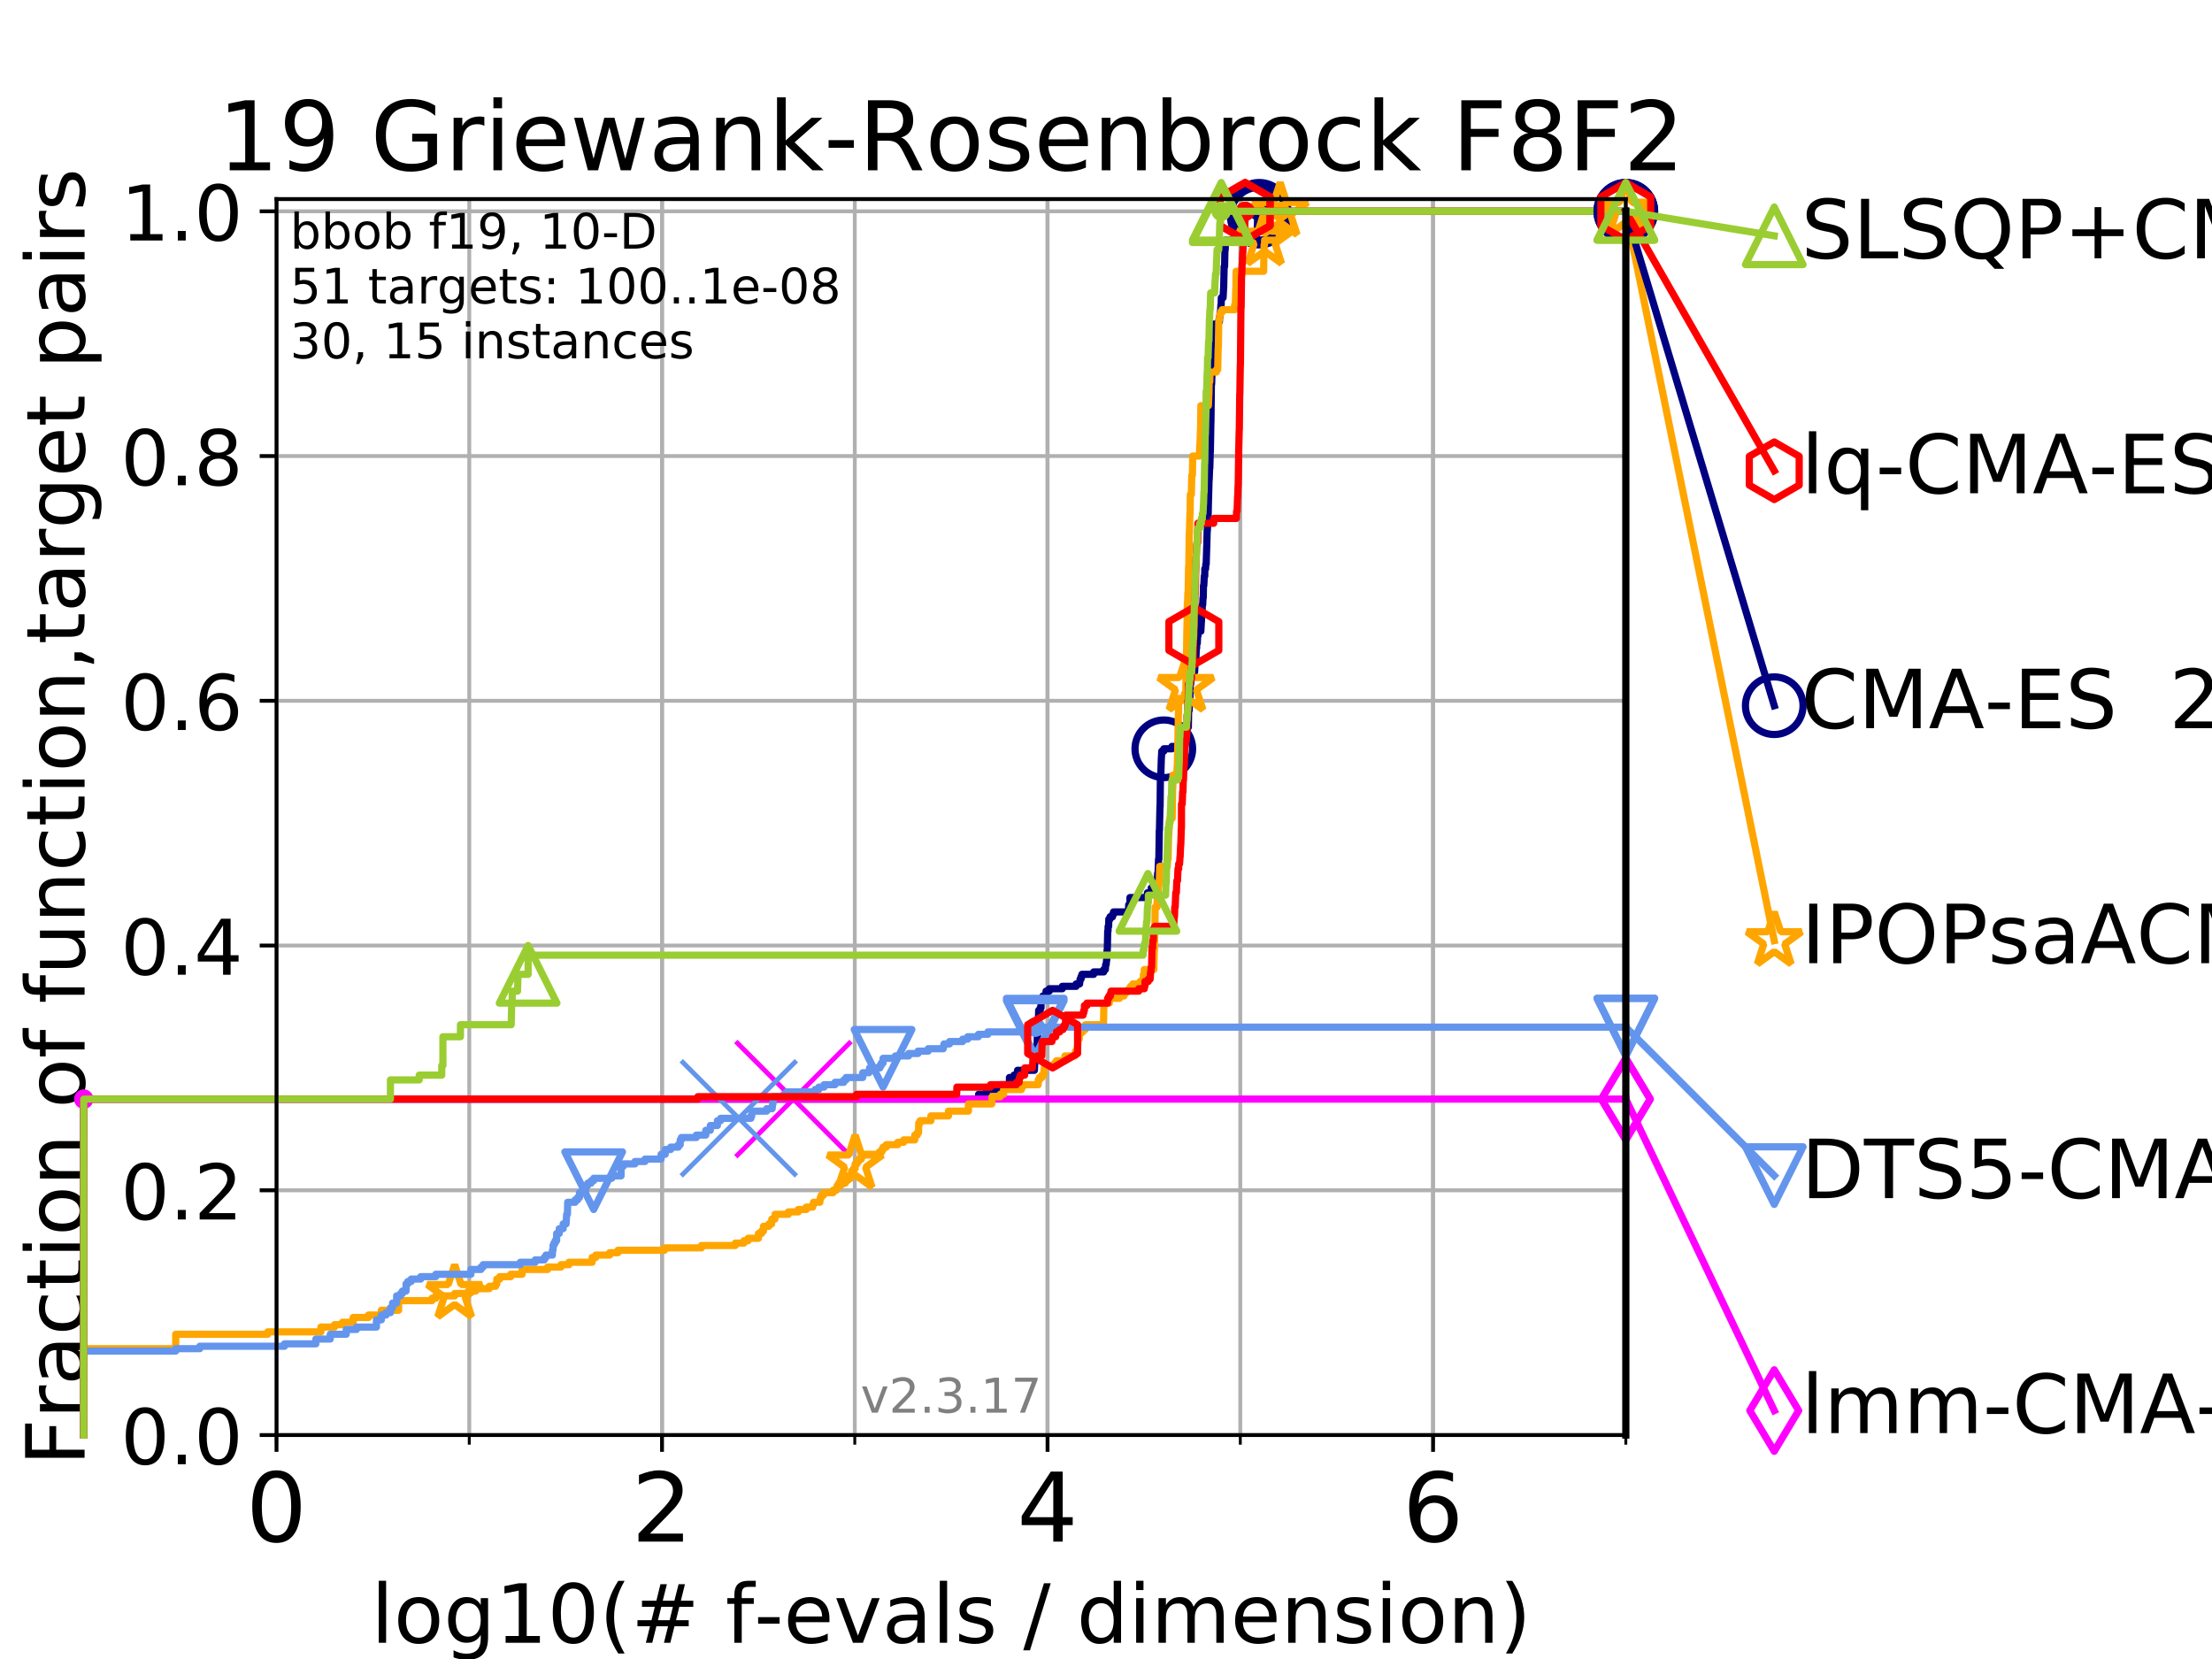 <?xml version="1.0" encoding="utf-8" standalone="no"?>
<!DOCTYPE svg PUBLIC "-//W3C//DTD SVG 1.1//EN"
  "http://www.w3.org/Graphics/SVG/1.1/DTD/svg11.dtd">
<!-- Created with matplotlib (https://matplotlib.org/) -->
<svg height="345.6pt" version="1.1" viewBox="0 0 460.8 345.6" width="460.8pt" xmlns="http://www.w3.org/2000/svg" xmlns:xlink="http://www.w3.org/1999/xlink">
 <defs>
  <style type="text/css">
*{stroke-linecap:butt;stroke-linejoin:round;}
  </style>
 </defs>
 <g id="figure_1">
  <g id="patch_1">
   <path d="M 0 345.6 
L 460.8 345.6 
L 460.8 0 
L 0 0 
z
" style="fill:#ffffff;"/>
  </g>
  <g id="axes_1">
   <g id="patch_2">
    <path d="M 57.6 298.944 
L 338.688 298.944 
L 338.688 41.472 
L 57.6 41.472 
z
" style="fill:#ffffff;"/>
   </g>
   <g id="matplotlib.axis_1">
    <g id="xtick_1">
     <g id="line2d_1">
      <path clip-path="url(#pbb8a5eb988)" d="M 57.6 298.944 
L 57.6 41.472 
" style="fill:none;stroke:#b0b0b0;stroke-linecap:square;stroke-width:0.8;"/>
     </g>
     <g id="line2d_2">
      <defs>
       <path d="M 0 0 
L 0 3.5 
" id="ma8c166eab7" style="stroke:#000000;stroke-width:0.8;"/>
      </defs>
      <g>
       <use style="stroke:#000000;stroke-width:0.8;" x="57.6" xlink:href="#ma8c166eab7" y="298.944"/>
      </g>
     </g>
     <g id="text_1">
      <!-- 0 -->
      <defs>
       <path d="M 31.781 66.406 
Q 24.172 66.406 20.328 58.906 
Q 16.5 51.422 16.5 36.375 
Q 16.5 21.391 20.328 13.891 
Q 24.172 6.391 31.781 6.391 
Q 39.453 6.391 43.281 13.891 
Q 47.125 21.391 47.125 36.375 
Q 47.125 51.422 43.281 58.906 
Q 39.453 66.406 31.781 66.406 
z
M 31.781 74.219 
Q 44.047 74.219 50.516 64.516 
Q 56.984 54.828 56.984 36.375 
Q 56.984 17.969 50.516 8.266 
Q 44.047 -1.422 31.781 -1.422 
Q 19.531 -1.422 13.062 8.266 
Q 6.594 17.969 6.594 36.375 
Q 6.594 54.828 13.062 64.516 
Q 19.531 74.219 31.781 74.219 
z
" id="DejaVuSans-48"/>
      </defs>
      <g transform="translate(51.237 321.141)scale(0.2 -0.2)">
       <use xlink:href="#DejaVuSans-48"/>
      </g>
     </g>
    </g>
    <g id="xtick_2">
     <g id="line2d_3">
      <path clip-path="url(#pbb8a5eb988)" d="M 137.911 298.944 
L 137.911 41.472 
" style="fill:none;stroke:#b0b0b0;stroke-linecap:square;stroke-width:0.8;"/>
     </g>
     <g id="line2d_4">
      <g>
       <use style="stroke:#000000;stroke-width:0.8;" x="137.911" xlink:href="#ma8c166eab7" y="298.944"/>
      </g>
     </g>
     <g id="text_2">
      <!-- 2 -->
      <defs>
       <path d="M 19.188 8.297 
L 53.609 8.297 
L 53.609 0 
L 7.328 0 
L 7.328 8.297 
Q 12.938 14.109 22.625 23.891 
Q 32.328 33.688 34.812 36.531 
Q 39.547 41.844 41.422 45.531 
Q 43.312 49.219 43.312 52.781 
Q 43.312 58.594 39.234 62.25 
Q 35.156 65.922 28.609 65.922 
Q 23.969 65.922 18.812 64.312 
Q 13.672 62.703 7.812 59.422 
L 7.812 69.391 
Q 13.766 71.781 18.938 73 
Q 24.125 74.219 28.422 74.219 
Q 39.75 74.219 46.484 68.547 
Q 53.219 62.891 53.219 53.422 
Q 53.219 48.922 51.531 44.891 
Q 49.859 40.875 45.406 35.406 
Q 44.188 33.984 37.641 27.219 
Q 31.109 20.453 19.188 8.297 
z
" id="DejaVuSans-50"/>
      </defs>
      <g transform="translate(131.548 321.141)scale(0.2 -0.2)">
       <use xlink:href="#DejaVuSans-50"/>
      </g>
     </g>
    </g>
    <g id="xtick_3">
     <g id="line2d_5">
      <path clip-path="url(#pbb8a5eb988)" d="M 218.222 298.944 
L 218.222 41.472 
" style="fill:none;stroke:#b0b0b0;stroke-linecap:square;stroke-width:0.8;"/>
     </g>
     <g id="line2d_6">
      <g>
       <use style="stroke:#000000;stroke-width:0.8;" x="218.222" xlink:href="#ma8c166eab7" y="298.944"/>
      </g>
     </g>
     <g id="text_3">
      <!-- 4 -->
      <defs>
       <path d="M 37.797 64.312 
L 12.891 25.391 
L 37.797 25.391 
z
M 35.203 72.906 
L 47.609 72.906 
L 47.609 25.391 
L 58.016 25.391 
L 58.016 17.188 
L 47.609 17.188 
L 47.609 0 
L 37.797 0 
L 37.797 17.188 
L 4.891 17.188 
L 4.891 26.703 
z
" id="DejaVuSans-52"/>
      </defs>
      <g transform="translate(211.859 321.141)scale(0.2 -0.2)">
       <use xlink:href="#DejaVuSans-52"/>
      </g>
     </g>
    </g>
    <g id="xtick_4">
     <g id="line2d_7">
      <path clip-path="url(#pbb8a5eb988)" d="M 298.533 298.944 
L 298.533 41.472 
" style="fill:none;stroke:#b0b0b0;stroke-linecap:square;stroke-width:0.8;"/>
     </g>
     <g id="line2d_8">
      <g>
       <use style="stroke:#000000;stroke-width:0.8;" x="298.533" xlink:href="#ma8c166eab7" y="298.944"/>
      </g>
     </g>
     <g id="text_4">
      <!-- 6 -->
      <defs>
       <path d="M 33.016 40.375 
Q 26.375 40.375 22.484 35.828 
Q 18.609 31.297 18.609 23.391 
Q 18.609 15.531 22.484 10.953 
Q 26.375 6.391 33.016 6.391 
Q 39.656 6.391 43.531 10.953 
Q 47.406 15.531 47.406 23.391 
Q 47.406 31.297 43.531 35.828 
Q 39.656 40.375 33.016 40.375 
z
M 52.594 71.297 
L 52.594 62.312 
Q 48.875 64.062 45.094 64.984 
Q 41.312 65.922 37.594 65.922 
Q 27.828 65.922 22.672 59.328 
Q 17.531 52.734 16.797 39.406 
Q 19.672 43.656 24.016 45.922 
Q 28.375 48.188 33.594 48.188 
Q 44.578 48.188 50.953 41.516 
Q 57.328 34.859 57.328 23.391 
Q 57.328 12.156 50.688 5.359 
Q 44.047 -1.422 33.016 -1.422 
Q 20.359 -1.422 13.672 8.266 
Q 6.984 17.969 6.984 36.375 
Q 6.984 53.656 15.188 63.938 
Q 23.391 74.219 37.203 74.219 
Q 40.922 74.219 44.703 73.484 
Q 48.484 72.75 52.594 71.297 
z
" id="DejaVuSans-54"/>
      </defs>
      <g transform="translate(292.17 321.141)scale(0.2 -0.2)">
       <use xlink:href="#DejaVuSans-54"/>
      </g>
     </g>
    </g>
    <g id="xtick_5">
     <g id="line2d_9">
      <path clip-path="url(#pbb8a5eb988)" d="M 57.6 298.944 
L 57.6 41.472 
" style="fill:none;stroke:#b0b0b0;stroke-linecap:square;stroke-width:0.8;"/>
     </g>
     <g id="line2d_10">
      <defs>
       <path d="M 0 0 
L 0 2 
" id="m0fac61cd71" style="stroke:#000000;stroke-width:0.6;"/>
      </defs>
      <g>
       <use style="stroke:#000000;stroke-width:0.6;" x="57.6" xlink:href="#m0fac61cd71" y="298.944"/>
      </g>
     </g>
    </g>
    <g id="xtick_6">
     <g id="line2d_11">
      <path clip-path="url(#pbb8a5eb988)" d="M 97.755 298.944 
L 97.755 41.472 
" style="fill:none;stroke:#b0b0b0;stroke-linecap:square;stroke-width:0.8;"/>
     </g>
     <g id="line2d_12">
      <g>
       <use style="stroke:#000000;stroke-width:0.6;" x="97.755" xlink:href="#m0fac61cd71" y="298.944"/>
      </g>
     </g>
    </g>
    <g id="xtick_7">
     <g id="line2d_13">
      <path clip-path="url(#pbb8a5eb988)" d="M 137.911 298.944 
L 137.911 41.472 
" style="fill:none;stroke:#b0b0b0;stroke-linecap:square;stroke-width:0.8;"/>
     </g>
     <g id="line2d_14">
      <g>
       <use style="stroke:#000000;stroke-width:0.6;" x="137.911" xlink:href="#m0fac61cd71" y="298.944"/>
      </g>
     </g>
    </g>
    <g id="xtick_8">
     <g id="line2d_15">
      <path clip-path="url(#pbb8a5eb988)" d="M 178.066 298.944 
L 178.066 41.472 
" style="fill:none;stroke:#b0b0b0;stroke-linecap:square;stroke-width:0.8;"/>
     </g>
     <g id="line2d_16">
      <g>
       <use style="stroke:#000000;stroke-width:0.6;" x="178.066" xlink:href="#m0fac61cd71" y="298.944"/>
      </g>
     </g>
    </g>
    <g id="xtick_9">
     <g id="line2d_17">
      <path clip-path="url(#pbb8a5eb988)" d="M 218.222 298.944 
L 218.222 41.472 
" style="fill:none;stroke:#b0b0b0;stroke-linecap:square;stroke-width:0.8;"/>
     </g>
     <g id="line2d_18">
      <g>
       <use style="stroke:#000000;stroke-width:0.6;" x="218.222" xlink:href="#m0fac61cd71" y="298.944"/>
      </g>
     </g>
    </g>
    <g id="xtick_10">
     <g id="line2d_19">
      <path clip-path="url(#pbb8a5eb988)" d="M 258.377 298.944 
L 258.377 41.472 
" style="fill:none;stroke:#b0b0b0;stroke-linecap:square;stroke-width:0.8;"/>
     </g>
     <g id="line2d_20">
      <g>
       <use style="stroke:#000000;stroke-width:0.6;" x="258.377" xlink:href="#m0fac61cd71" y="298.944"/>
      </g>
     </g>
    </g>
    <g id="xtick_11">
     <g id="line2d_21">
      <path clip-path="url(#pbb8a5eb988)" d="M 298.533 298.944 
L 298.533 41.472 
" style="fill:none;stroke:#b0b0b0;stroke-linecap:square;stroke-width:0.8;"/>
     </g>
     <g id="line2d_22">
      <g>
       <use style="stroke:#000000;stroke-width:0.6;" x="298.533" xlink:href="#m0fac61cd71" y="298.944"/>
      </g>
     </g>
    </g>
    <g id="xtick_12">
     <g id="line2d_23">
      <path clip-path="url(#pbb8a5eb988)" d="M 338.688 298.944 
L 338.688 41.472 
" style="fill:none;stroke:#b0b0b0;stroke-linecap:square;stroke-width:0.8;"/>
     </g>
     <g id="line2d_24">
      <g>
       <use style="stroke:#000000;stroke-width:0.6;" x="338.688" xlink:href="#m0fac61cd71" y="298.944"/>
      </g>
     </g>
    </g>
    <g id="text_5">
     <!-- log10(# f-evals / dimension) -->
     <defs>
      <path d="M 9.422 75.984 
L 18.406 75.984 
L 18.406 0 
L 9.422 0 
z
" id="DejaVuSans-108"/>
      <path d="M 30.609 48.391 
Q 23.391 48.391 19.188 42.75 
Q 14.984 37.109 14.984 27.297 
Q 14.984 17.484 19.156 11.844 
Q 23.344 6.203 30.609 6.203 
Q 37.797 6.203 41.984 11.859 
Q 46.188 17.531 46.188 27.297 
Q 46.188 37.016 41.984 42.703 
Q 37.797 48.391 30.609 48.391 
z
M 30.609 56 
Q 42.328 56 49.016 48.375 
Q 55.719 40.766 55.719 27.297 
Q 55.719 13.875 49.016 6.219 
Q 42.328 -1.422 30.609 -1.422 
Q 18.844 -1.422 12.172 6.219 
Q 5.516 13.875 5.516 27.297 
Q 5.516 40.766 12.172 48.375 
Q 18.844 56 30.609 56 
z
" id="DejaVuSans-111"/>
      <path d="M 45.406 27.984 
Q 45.406 37.75 41.375 43.109 
Q 37.359 48.484 30.078 48.484 
Q 22.859 48.484 18.828 43.109 
Q 14.797 37.75 14.797 27.984 
Q 14.797 18.266 18.828 12.891 
Q 22.859 7.516 30.078 7.516 
Q 37.359 7.516 41.375 12.891 
Q 45.406 18.266 45.406 27.984 
z
M 54.391 6.781 
Q 54.391 -7.172 48.188 -13.984 
Q 42 -20.797 29.203 -20.797 
Q 24.469 -20.797 20.266 -20.094 
Q 16.062 -19.391 12.109 -17.922 
L 12.109 -9.188 
Q 16.062 -11.328 19.922 -12.344 
Q 23.781 -13.375 27.781 -13.375 
Q 36.625 -13.375 41.016 -8.766 
Q 45.406 -4.156 45.406 5.172 
L 45.406 9.625 
Q 42.625 4.781 38.281 2.391 
Q 33.938 0 27.875 0 
Q 17.828 0 11.672 7.656 
Q 5.516 15.328 5.516 27.984 
Q 5.516 40.672 11.672 48.328 
Q 17.828 56 27.875 56 
Q 33.938 56 38.281 53.609 
Q 42.625 51.219 45.406 46.391 
L 45.406 54.688 
L 54.391 54.688 
z
" id="DejaVuSans-103"/>
      <path d="M 12.406 8.297 
L 28.516 8.297 
L 28.516 63.922 
L 10.984 60.406 
L 10.984 69.391 
L 28.422 72.906 
L 38.281 72.906 
L 38.281 8.297 
L 54.391 8.297 
L 54.391 0 
L 12.406 0 
z
" id="DejaVuSans-49"/>
      <path d="M 31 75.875 
Q 24.469 64.656 21.281 53.656 
Q 18.109 42.672 18.109 31.391 
Q 18.109 20.125 21.312 9.062 
Q 24.516 -2 31 -13.188 
L 23.188 -13.188 
Q 15.875 -1.703 12.234 9.375 
Q 8.594 20.453 8.594 31.391 
Q 8.594 42.281 12.203 53.312 
Q 15.828 64.359 23.188 75.875 
z
" id="DejaVuSans-40"/>
      <path d="M 51.125 44 
L 36.922 44 
L 32.812 27.688 
L 47.125 27.688 
z
M 43.797 71.781 
L 38.719 51.516 
L 52.984 51.516 
L 58.109 71.781 
L 65.922 71.781 
L 60.891 51.516 
L 76.125 51.516 
L 76.125 44 
L 58.984 44 
L 54.984 27.688 
L 70.516 27.688 
L 70.516 20.219 
L 53.078 20.219 
L 48 0 
L 40.188 0 
L 45.219 20.219 
L 30.906 20.219 
L 25.875 0 
L 18.016 0 
L 23.094 20.219 
L 7.719 20.219 
L 7.719 27.688 
L 24.906 27.688 
L 29 44 
L 13.281 44 
L 13.281 51.516 
L 30.906 51.516 
L 35.891 71.781 
z
" id="DejaVuSans-35"/>
      <path id="DejaVuSans-32"/>
      <path d="M 37.109 75.984 
L 37.109 68.5 
L 28.516 68.5 
Q 23.688 68.5 21.797 66.547 
Q 19.922 64.594 19.922 59.516 
L 19.922 54.688 
L 34.719 54.688 
L 34.719 47.703 
L 19.922 47.703 
L 19.922 0 
L 10.891 0 
L 10.891 47.703 
L 2.297 47.703 
L 2.297 54.688 
L 10.891 54.688 
L 10.891 58.5 
Q 10.891 67.625 15.141 71.797 
Q 19.391 75.984 28.609 75.984 
z
" id="DejaVuSans-102"/>
      <path d="M 4.891 31.391 
L 31.203 31.391 
L 31.203 23.391 
L 4.891 23.391 
z
" id="DejaVuSans-45"/>
      <path d="M 56.203 29.594 
L 56.203 25.203 
L 14.891 25.203 
Q 15.484 15.922 20.484 11.062 
Q 25.484 6.203 34.422 6.203 
Q 39.594 6.203 44.453 7.469 
Q 49.312 8.734 54.109 11.281 
L 54.109 2.781 
Q 49.266 0.734 44.188 -0.344 
Q 39.109 -1.422 33.891 -1.422 
Q 20.797 -1.422 13.156 6.188 
Q 5.516 13.812 5.516 26.812 
Q 5.516 40.234 12.766 48.109 
Q 20.016 56 32.328 56 
Q 43.359 56 49.781 48.891 
Q 56.203 41.797 56.203 29.594 
z
M 47.219 32.234 
Q 47.125 39.594 43.094 43.984 
Q 39.062 48.391 32.422 48.391 
Q 24.906 48.391 20.391 44.141 
Q 15.875 39.891 15.188 32.172 
z
" id="DejaVuSans-101"/>
      <path d="M 2.984 54.688 
L 12.5 54.688 
L 29.594 8.797 
L 46.688 54.688 
L 56.203 54.688 
L 35.688 0 
L 23.484 0 
z
" id="DejaVuSans-118"/>
      <path d="M 34.281 27.484 
Q 23.391 27.484 19.188 25 
Q 14.984 22.516 14.984 16.5 
Q 14.984 11.719 18.141 8.906 
Q 21.297 6.109 26.703 6.109 
Q 34.188 6.109 38.703 11.406 
Q 43.219 16.703 43.219 25.484 
L 43.219 27.484 
z
M 52.203 31.203 
L 52.203 0 
L 43.219 0 
L 43.219 8.297 
Q 40.141 3.328 35.547 0.953 
Q 30.953 -1.422 24.312 -1.422 
Q 15.922 -1.422 10.953 3.297 
Q 6 8.016 6 15.922 
Q 6 25.141 12.172 29.828 
Q 18.359 34.516 30.609 34.516 
L 43.219 34.516 
L 43.219 35.406 
Q 43.219 41.609 39.141 45 
Q 35.062 48.391 27.688 48.391 
Q 23 48.391 18.547 47.266 
Q 14.109 46.141 10.016 43.891 
L 10.016 52.203 
Q 14.938 54.109 19.578 55.047 
Q 24.219 56 28.609 56 
Q 40.484 56 46.344 49.844 
Q 52.203 43.703 52.203 31.203 
z
" id="DejaVuSans-97"/>
      <path d="M 44.281 53.078 
L 44.281 44.578 
Q 40.484 46.531 36.375 47.5 
Q 32.281 48.484 27.875 48.484 
Q 21.188 48.484 17.844 46.438 
Q 14.5 44.391 14.5 40.281 
Q 14.5 37.156 16.891 35.375 
Q 19.281 33.594 26.516 31.984 
L 29.594 31.297 
Q 39.156 29.25 43.188 25.516 
Q 47.219 21.781 47.219 15.094 
Q 47.219 7.469 41.188 3.016 
Q 35.156 -1.422 24.609 -1.422 
Q 20.219 -1.422 15.453 -0.562 
Q 10.688 0.297 5.422 2 
L 5.422 11.281 
Q 10.406 8.688 15.234 7.391 
Q 20.062 6.109 24.812 6.109 
Q 31.156 6.109 34.562 8.281 
Q 37.984 10.453 37.984 14.406 
Q 37.984 18.062 35.516 20.016 
Q 33.062 21.969 24.703 23.781 
L 21.578 24.516 
Q 13.234 26.266 9.516 29.906 
Q 5.812 33.547 5.812 39.891 
Q 5.812 47.609 11.281 51.797 
Q 16.75 56 26.812 56 
Q 31.781 56 36.172 55.266 
Q 40.578 54.547 44.281 53.078 
z
" id="DejaVuSans-115"/>
      <path d="M 25.391 72.906 
L 33.688 72.906 
L 8.297 -9.281 
L 0 -9.281 
z
" id="DejaVuSans-47"/>
      <path d="M 45.406 46.391 
L 45.406 75.984 
L 54.391 75.984 
L 54.391 0 
L 45.406 0 
L 45.406 8.203 
Q 42.578 3.328 38.25 0.953 
Q 33.938 -1.422 27.875 -1.422 
Q 17.969 -1.422 11.734 6.484 
Q 5.516 14.406 5.516 27.297 
Q 5.516 40.188 11.734 48.094 
Q 17.969 56 27.875 56 
Q 33.938 56 38.25 53.625 
Q 42.578 51.266 45.406 46.391 
z
M 14.797 27.297 
Q 14.797 17.391 18.875 11.75 
Q 22.953 6.109 30.078 6.109 
Q 37.203 6.109 41.297 11.75 
Q 45.406 17.391 45.406 27.297 
Q 45.406 37.203 41.297 42.844 
Q 37.203 48.484 30.078 48.484 
Q 22.953 48.484 18.875 42.844 
Q 14.797 37.203 14.797 27.297 
z
" id="DejaVuSans-100"/>
      <path d="M 9.422 54.688 
L 18.406 54.688 
L 18.406 0 
L 9.422 0 
z
M 9.422 75.984 
L 18.406 75.984 
L 18.406 64.594 
L 9.422 64.594 
z
" id="DejaVuSans-105"/>
      <path d="M 52 44.188 
Q 55.375 50.25 60.062 53.125 
Q 64.75 56 71.094 56 
Q 79.641 56 84.281 50.016 
Q 88.922 44.047 88.922 33.016 
L 88.922 0 
L 79.891 0 
L 79.891 32.719 
Q 79.891 40.578 77.094 44.375 
Q 74.312 48.188 68.609 48.188 
Q 61.625 48.188 57.562 43.547 
Q 53.516 38.922 53.516 30.906 
L 53.516 0 
L 44.484 0 
L 44.484 32.719 
Q 44.484 40.625 41.703 44.406 
Q 38.922 48.188 33.109 48.188 
Q 26.219 48.188 22.156 43.531 
Q 18.109 38.875 18.109 30.906 
L 18.109 0 
L 9.078 0 
L 9.078 54.688 
L 18.109 54.688 
L 18.109 46.188 
Q 21.188 51.219 25.484 53.609 
Q 29.781 56 35.688 56 
Q 41.656 56 45.828 52.969 
Q 50 49.953 52 44.188 
z
" id="DejaVuSans-109"/>
      <path d="M 54.891 33.016 
L 54.891 0 
L 45.906 0 
L 45.906 32.719 
Q 45.906 40.484 42.875 44.328 
Q 39.844 48.188 33.797 48.188 
Q 26.516 48.188 22.312 43.547 
Q 18.109 38.922 18.109 30.906 
L 18.109 0 
L 9.078 0 
L 9.078 54.688 
L 18.109 54.688 
L 18.109 46.188 
Q 21.344 51.125 25.703 53.562 
Q 30.078 56 35.797 56 
Q 45.219 56 50.047 50.172 
Q 54.891 44.344 54.891 33.016 
z
" id="DejaVuSans-110"/>
      <path d="M 8.016 75.875 
L 15.828 75.875 
Q 23.141 64.359 26.781 53.312 
Q 30.422 42.281 30.422 31.391 
Q 30.422 20.453 26.781 9.375 
Q 23.141 -1.703 15.828 -13.188 
L 8.016 -13.188 
Q 14.5 -2 17.703 9.062 
Q 20.906 20.125 20.906 31.391 
Q 20.906 42.672 17.703 53.656 
Q 14.5 64.656 8.016 75.875 
z
" id="DejaVuSans-41"/>
     </defs>
     <g transform="translate(77.303 342.218)scale(0.17 -0.17)">
      <use xlink:href="#DejaVuSans-108"/>
      <use x="27.783" xlink:href="#DejaVuSans-111"/>
      <use x="88.965" xlink:href="#DejaVuSans-103"/>
      <use x="152.441" xlink:href="#DejaVuSans-49"/>
      <use x="216.064" xlink:href="#DejaVuSans-48"/>
      <use x="279.688" xlink:href="#DejaVuSans-40"/>
      <use x="318.701" xlink:href="#DejaVuSans-35"/>
      <use x="402.49" xlink:href="#DejaVuSans-32"/>
      <use x="434.277" xlink:href="#DejaVuSans-102"/>
      <use x="469.404" xlink:href="#DejaVuSans-45"/>
      <use x="505.488" xlink:href="#DejaVuSans-101"/>
      <use x="567.012" xlink:href="#DejaVuSans-118"/>
      <use x="626.191" xlink:href="#DejaVuSans-97"/>
      <use x="687.471" xlink:href="#DejaVuSans-108"/>
      <use x="715.254" xlink:href="#DejaVuSans-115"/>
      <use x="767.354" xlink:href="#DejaVuSans-32"/>
      <use x="799.141" xlink:href="#DejaVuSans-47"/>
      <use x="832.832" xlink:href="#DejaVuSans-32"/>
      <use x="864.619" xlink:href="#DejaVuSans-100"/>
      <use x="928.096" xlink:href="#DejaVuSans-105"/>
      <use x="955.879" xlink:href="#DejaVuSans-109"/>
      <use x="1053.291" xlink:href="#DejaVuSans-101"/>
      <use x="1114.814" xlink:href="#DejaVuSans-110"/>
      <use x="1178.193" xlink:href="#DejaVuSans-115"/>
      <use x="1230.293" xlink:href="#DejaVuSans-105"/>
      <use x="1258.076" xlink:href="#DejaVuSans-111"/>
      <use x="1319.258" xlink:href="#DejaVuSans-110"/>
      <use x="1382.637" xlink:href="#DejaVuSans-41"/>
     </g>
    </g>
   </g>
   <g id="matplotlib.axis_2">
    <g id="ytick_1">
     <g id="line2d_25">
      <path clip-path="url(#pbb8a5eb988)" d="M 57.6 298.944 
L 338.688 298.944 
" style="fill:none;stroke:#b0b0b0;stroke-linecap:square;stroke-width:0.8;"/>
     </g>
     <g id="line2d_26">
      <defs>
       <path d="M 0 0 
L -3.5 0 
" id="m3f62e652d4" style="stroke:#000000;stroke-width:0.8;"/>
      </defs>
      <g>
       <use style="stroke:#000000;stroke-width:0.8;" x="57.6" xlink:href="#m3f62e652d4" y="298.944"/>
      </g>
     </g>
     <g id="text_6">
      <!-- 0.0 -->
      <defs>
       <path d="M 10.688 12.406 
L 21 12.406 
L 21 0 
L 10.688 0 
z
" id="DejaVuSans-46"/>
      </defs>
      <g transform="translate(25.155 305.023)scale(0.16 -0.16)">
       <use xlink:href="#DejaVuSans-48"/>
       <use x="63.623" xlink:href="#DejaVuSans-46"/>
       <use x="95.41" xlink:href="#DejaVuSans-48"/>
      </g>
     </g>
    </g>
    <g id="ytick_2">
     <g id="line2d_27">
      <path clip-path="url(#pbb8a5eb988)" d="M 57.6 247.959 
L 338.688 247.959 
" style="fill:none;stroke:#b0b0b0;stroke-linecap:square;stroke-width:0.8;"/>
     </g>
     <g id="line2d_28">
      <g>
       <use style="stroke:#000000;stroke-width:0.8;" x="57.6" xlink:href="#m3f62e652d4" y="247.959"/>
      </g>
     </g>
     <g id="text_7">
      <!-- 0.2 -->
      <g transform="translate(25.155 254.038)scale(0.16 -0.16)">
       <use xlink:href="#DejaVuSans-48"/>
       <use x="63.623" xlink:href="#DejaVuSans-46"/>
       <use x="95.41" xlink:href="#DejaVuSans-50"/>
      </g>
     </g>
    </g>
    <g id="ytick_3">
     <g id="line2d_29">
      <path clip-path="url(#pbb8a5eb988)" d="M 57.6 196.975 
L 338.688 196.975 
" style="fill:none;stroke:#b0b0b0;stroke-linecap:square;stroke-width:0.8;"/>
     </g>
     <g id="line2d_30">
      <g>
       <use style="stroke:#000000;stroke-width:0.8;" x="57.6" xlink:href="#m3f62e652d4" y="196.975"/>
      </g>
     </g>
     <g id="text_8">
      <!-- 0.4 -->
      <g transform="translate(25.155 203.054)scale(0.16 -0.16)">
       <use xlink:href="#DejaVuSans-48"/>
       <use x="63.623" xlink:href="#DejaVuSans-46"/>
       <use x="95.41" xlink:href="#DejaVuSans-52"/>
      </g>
     </g>
    </g>
    <g id="ytick_4">
     <g id="line2d_31">
      <path clip-path="url(#pbb8a5eb988)" d="M 57.6 145.99 
L 338.688 145.99 
" style="fill:none;stroke:#b0b0b0;stroke-linecap:square;stroke-width:0.8;"/>
     </g>
     <g id="line2d_32">
      <g>
       <use style="stroke:#000000;stroke-width:0.8;" x="57.6" xlink:href="#m3f62e652d4" y="145.99"/>
      </g>
     </g>
     <g id="text_9">
      <!-- 0.6 -->
      <g transform="translate(25.155 152.069)scale(0.16 -0.16)">
       <use xlink:href="#DejaVuSans-48"/>
       <use x="63.623" xlink:href="#DejaVuSans-46"/>
       <use x="95.41" xlink:href="#DejaVuSans-54"/>
      </g>
     </g>
    </g>
    <g id="ytick_5">
     <g id="line2d_33">
      <path clip-path="url(#pbb8a5eb988)" d="M 57.6 95.006 
L 338.688 95.006 
" style="fill:none;stroke:#b0b0b0;stroke-linecap:square;stroke-width:0.8;"/>
     </g>
     <g id="line2d_34">
      <g>
       <use style="stroke:#000000;stroke-width:0.8;" x="57.6" xlink:href="#m3f62e652d4" y="95.006"/>
      </g>
     </g>
     <g id="text_10">
      <!-- 0.8 -->
      <defs>
       <path d="M 31.781 34.625 
Q 24.75 34.625 20.719 30.859 
Q 16.703 27.094 16.703 20.516 
Q 16.703 13.922 20.719 10.156 
Q 24.75 6.391 31.781 6.391 
Q 38.812 6.391 42.859 10.172 
Q 46.922 13.969 46.922 20.516 
Q 46.922 27.094 42.891 30.859 
Q 38.875 34.625 31.781 34.625 
z
M 21.922 38.812 
Q 15.578 40.375 12.031 44.719 
Q 8.5 49.078 8.5 55.328 
Q 8.5 64.062 14.719 69.141 
Q 20.953 74.219 31.781 74.219 
Q 42.672 74.219 48.875 69.141 
Q 55.078 64.062 55.078 55.328 
Q 55.078 49.078 51.531 44.719 
Q 48 40.375 41.703 38.812 
Q 48.828 37.156 52.797 32.312 
Q 56.781 27.484 56.781 20.516 
Q 56.781 9.906 50.312 4.234 
Q 43.844 -1.422 31.781 -1.422 
Q 19.734 -1.422 13.25 4.234 
Q 6.781 9.906 6.781 20.516 
Q 6.781 27.484 10.781 32.312 
Q 14.797 37.156 21.922 38.812 
z
M 18.312 54.391 
Q 18.312 48.734 21.844 45.562 
Q 25.391 42.391 31.781 42.391 
Q 38.141 42.391 41.719 45.562 
Q 45.312 48.734 45.312 54.391 
Q 45.312 60.062 41.719 63.234 
Q 38.141 66.406 31.781 66.406 
Q 25.391 66.406 21.844 63.234 
Q 18.312 60.062 18.312 54.391 
z
" id="DejaVuSans-56"/>
      </defs>
      <g transform="translate(25.155 101.085)scale(0.16 -0.16)">
       <use xlink:href="#DejaVuSans-48"/>
       <use x="63.623" xlink:href="#DejaVuSans-46"/>
       <use x="95.41" xlink:href="#DejaVuSans-56"/>
      </g>
     </g>
    </g>
    <g id="ytick_6">
     <g id="line2d_35">
      <path clip-path="url(#pbb8a5eb988)" d="M 57.6 44.021 
L 338.688 44.021 
" style="fill:none;stroke:#b0b0b0;stroke-linecap:square;stroke-width:0.8;"/>
     </g>
     <g id="line2d_36">
      <g>
       <use style="stroke:#000000;stroke-width:0.8;" x="57.6" xlink:href="#m3f62e652d4" y="44.021"/>
      </g>
     </g>
     <g id="text_11">
      <!-- 1.0 -->
      <g transform="translate(25.155 50.1)scale(0.16 -0.16)">
       <use xlink:href="#DejaVuSans-49"/>
       <use x="63.623" xlink:href="#DejaVuSans-46"/>
       <use x="95.41" xlink:href="#DejaVuSans-48"/>
      </g>
     </g>
    </g>
    <g id="text_12">
     <!-- Fraction of function,target pairs -->
     <defs>
      <path d="M 9.812 72.906 
L 51.703 72.906 
L 51.703 64.594 
L 19.672 64.594 
L 19.672 43.109 
L 48.578 43.109 
L 48.578 34.812 
L 19.672 34.812 
L 19.672 0 
L 9.812 0 
z
" id="DejaVuSans-70"/>
      <path d="M 41.109 46.297 
Q 39.594 47.172 37.812 47.578 
Q 36.031 48 33.891 48 
Q 26.266 48 22.188 43.047 
Q 18.109 38.094 18.109 28.812 
L 18.109 0 
L 9.078 0 
L 9.078 54.688 
L 18.109 54.688 
L 18.109 46.188 
Q 20.953 51.172 25.484 53.578 
Q 30.031 56 36.531 56 
Q 37.453 56 38.578 55.875 
Q 39.703 55.766 41.062 55.516 
z
" id="DejaVuSans-114"/>
      <path d="M 48.781 52.594 
L 48.781 44.188 
Q 44.969 46.297 41.141 47.344 
Q 37.312 48.391 33.406 48.391 
Q 24.656 48.391 19.812 42.844 
Q 14.984 37.312 14.984 27.297 
Q 14.984 17.281 19.812 11.734 
Q 24.656 6.203 33.406 6.203 
Q 37.312 6.203 41.141 7.25 
Q 44.969 8.297 48.781 10.406 
L 48.781 2.094 
Q 45.016 0.344 40.984 -0.531 
Q 36.969 -1.422 32.422 -1.422 
Q 20.062 -1.422 12.781 6.344 
Q 5.516 14.109 5.516 27.297 
Q 5.516 40.672 12.859 48.328 
Q 20.219 56 33.016 56 
Q 37.156 56 41.109 55.141 
Q 45.062 54.297 48.781 52.594 
z
" id="DejaVuSans-99"/>
      <path d="M 18.312 70.219 
L 18.312 54.688 
L 36.812 54.688 
L 36.812 47.703 
L 18.312 47.703 
L 18.312 18.016 
Q 18.312 11.328 20.141 9.422 
Q 21.969 7.516 27.594 7.516 
L 36.812 7.516 
L 36.812 0 
L 27.594 0 
Q 17.188 0 13.234 3.875 
Q 9.281 7.766 9.281 18.016 
L 9.281 47.703 
L 2.688 47.703 
L 2.688 54.688 
L 9.281 54.688 
L 9.281 70.219 
z
" id="DejaVuSans-116"/>
      <path d="M 8.5 21.578 
L 8.5 54.688 
L 17.484 54.688 
L 17.484 21.922 
Q 17.484 14.156 20.5 10.266 
Q 23.531 6.391 29.594 6.391 
Q 36.859 6.391 41.078 11.031 
Q 45.312 15.672 45.312 23.688 
L 45.312 54.688 
L 54.297 54.688 
L 54.297 0 
L 45.312 0 
L 45.312 8.406 
Q 42.047 3.422 37.719 1 
Q 33.406 -1.422 27.688 -1.422 
Q 18.266 -1.422 13.375 4.438 
Q 8.5 10.297 8.5 21.578 
z
M 31.109 56 
z
" id="DejaVuSans-117"/>
      <path d="M 11.719 12.406 
L 22.016 12.406 
L 22.016 4 
L 14.016 -11.625 
L 7.719 -11.625 
L 11.719 4 
z
" id="DejaVuSans-44"/>
      <path d="M 18.109 8.203 
L 18.109 -20.797 
L 9.078 -20.797 
L 9.078 54.688 
L 18.109 54.688 
L 18.109 46.391 
Q 20.953 51.266 25.266 53.625 
Q 29.594 56 35.594 56 
Q 45.562 56 51.781 48.094 
Q 58.016 40.188 58.016 27.297 
Q 58.016 14.406 51.781 6.484 
Q 45.562 -1.422 35.594 -1.422 
Q 29.594 -1.422 25.266 0.953 
Q 20.953 3.328 18.109 8.203 
z
M 48.688 27.297 
Q 48.688 37.203 44.609 42.844 
Q 40.531 48.484 33.406 48.484 
Q 26.266 48.484 22.188 42.844 
Q 18.109 37.203 18.109 27.297 
Q 18.109 17.391 22.188 11.75 
Q 26.266 6.109 33.406 6.109 
Q 40.531 6.109 44.609 11.75 
Q 48.688 17.391 48.688 27.297 
z
" id="DejaVuSans-112"/>
     </defs>
     <g transform="translate(17.62 305.347)rotate(-90)scale(0.17 -0.17)">
      <use xlink:href="#DejaVuSans-70"/>
      <use x="57.41" xlink:href="#DejaVuSans-114"/>
      <use x="98.523" xlink:href="#DejaVuSans-97"/>
      <use x="159.803" xlink:href="#DejaVuSans-99"/>
      <use x="214.783" xlink:href="#DejaVuSans-116"/>
      <use x="253.992" xlink:href="#DejaVuSans-105"/>
      <use x="281.775" xlink:href="#DejaVuSans-111"/>
      <use x="342.957" xlink:href="#DejaVuSans-110"/>
      <use x="406.336" xlink:href="#DejaVuSans-32"/>
      <use x="438.123" xlink:href="#DejaVuSans-111"/>
      <use x="499.305" xlink:href="#DejaVuSans-102"/>
      <use x="534.51" xlink:href="#DejaVuSans-32"/>
      <use x="566.297" xlink:href="#DejaVuSans-102"/>
      <use x="601.502" xlink:href="#DejaVuSans-117"/>
      <use x="664.881" xlink:href="#DejaVuSans-110"/>
      <use x="728.26" xlink:href="#DejaVuSans-99"/>
      <use x="783.24" xlink:href="#DejaVuSans-116"/>
      <use x="822.449" xlink:href="#DejaVuSans-105"/>
      <use x="850.232" xlink:href="#DejaVuSans-111"/>
      <use x="911.414" xlink:href="#DejaVuSans-110"/>
      <use x="974.793" xlink:href="#DejaVuSans-44"/>
      <use x="1006.58" xlink:href="#DejaVuSans-116"/>
      <use x="1045.789" xlink:href="#DejaVuSans-97"/>
      <use x="1107.068" xlink:href="#DejaVuSans-114"/>
      <use x="1148.166" xlink:href="#DejaVuSans-103"/>
      <use x="1211.643" xlink:href="#DejaVuSans-101"/>
      <use x="1273.166" xlink:href="#DejaVuSans-116"/>
      <use x="1312.375" xlink:href="#DejaVuSans-32"/>
      <use x="1344.162" xlink:href="#DejaVuSans-112"/>
      <use x="1407.639" xlink:href="#DejaVuSans-97"/>
      <use x="1468.918" xlink:href="#DejaVuSans-105"/>
      <use x="1496.701" xlink:href="#DejaVuSans-114"/>
      <use x="1537.814" xlink:href="#DejaVuSans-115"/>
     </g>
    </g>
   </g>
   <g id="line2d_37">
    <defs>
     <path d="M 0 1.5 
C 0.398 1.5 0.779 1.342 1.061 1.061 
C 1.342 0.779 1.5 0.398 1.5 0 
C 1.5 -0.398 1.342 -0.779 1.061 -1.061 
C 0.779 -1.342 0.398 -1.5 0 -1.5 
C -0.398 -1.5 -0.779 -1.342 -1.061 -1.061 
C -1.342 -0.779 -1.5 -0.398 -1.5 0 
C -1.5 0.398 -1.342 0.779 -1.061 1.061 
C -0.779 1.342 -0.398 1.5 0 1.5 
z
" id="maaca6ec59f" style="stroke:#000080;"/>
    </defs>
    <g>
     <use style="fill:#000080;stroke:#000080;" x="262.311" xlink:href="#maaca6ec59f" y="44.021"/>
     <use style="fill:#000080;stroke:#000080;" x="262.311" xlink:href="#maaca6ec59f" y="44.021"/>
    </g>
   </g>
   <g id="line2d_38">
    <path d="M 17.445 298.944 
L 17.445 228.965 
L 203.862 228.965 
L 203.862 227.966 
L 205.474 227.966 
L 205.474 226.966 
L 207.501 226.966 
L 207.501 226.466 
L 208.355 226.466 
L 208.355 225.966 
L 210.284 225.966 
L 210.284 224.467 
L 211.239 224.467 
L 211.239 223.967 
L 211.89 223.967 
L 211.971 222.967 
L 215.479 222.967 
L 215.577 220.968 
L 215.618 220.968 
L 215.618 220.468 
L 215.77 220.468 
L 215.82 218.968 
L 216.015 218.968 
L 216.098 215.969 
L 216.134 215.969 
L 216.196 213.97 
L 216.278 213.97 
L 216.377 210.471 
L 216.689 210.471 
L 216.689 209.971 
L 216.86 209.971 
L 216.86 208.471 
L 217.082 208.471 
L 217.082 207.972 
L 217.266 207.972 
L 217.266 207.472 
L 217.912 207.472 
L 217.912 206.472 
L 218.595 206.472 
L 218.595 205.972 
L 221.296 205.972 
L 221.296 205.472 
L 224.178 205.472 
L 224.178 204.972 
L 224.902 204.972 
L 225 203.973 
L 225.193 203.973 
L 225.193 203.473 
L 225.381 203.473 
L 225.381 202.973 
L 227.829 202.973 
L 227.829 202.473 
L 229.923 202.473 
L 229.923 201.973 
L 230.266 201.973 
L 230.325 200.974 
L 230.425 200.974 
L 230.522 199.974 
L 230.551 199.974 
L 230.617 197.975 
L 230.671 197.975 
L 230.757 193.976 
L 230.817 193.976 
L 230.844 192.976 
L 230.951 192.976 
L 230.984 191.477 
L 231.247 191.477 
L 231.247 190.977 
L 231.763 190.977 
L 231.763 190.477 
L 231.962 190.477 
L 231.962 189.977 
L 235.07 189.977 
L 235.128 188.477 
L 235.393 188.477 
L 235.393 186.978 
L 238.952 186.978 
L 239.033 185.978 
L 239.819 185.978 
L 239.819 184.979 
L 240.688 184.979 
L 240.688 184.479 
L 240.868 184.479 
L 240.868 183.979 
L 241.063 183.979 
L 241.153 181.979 
L 241.237 181.979 
L 241.347 178.98 
L 241.41 178.98 
L 241.504 172.982 
L 241.532 172.982 
L 241.642 167.984 
L 241.672 167.984 
L 241.738 161.486 
L 241.817 161.486 
L 241.926 157.987 
L 241.935 157.987 
L 242.014 156.487 
L 242.442 156.487 
L 242.442 155.987 
L 244.133 155.987 
L 244.133 155.487 
L 246.831 155.487 
L 246.912 153.488 
L 247.113 153.488 
L 247.203 151.989 
L 247.257 151.989 
L 247.257 151.489 
L 247.554 151.489 
L 247.615 147.99 
L 247.736 147.99 
L 247.802 145.49 
L 247.883 145.49 
L 247.939 142.491 
L 248.048 142.491 
L 248.091 140.992 
L 248.643 140.992 
L 248.68 139.992 
L 248.858 139.992 
L 248.936 138.493 
L 248.996 138.493 
L 249.027 137.493 
L 249.122 137.493 
L 249.208 134.994 
L 249.282 134.994 
L 249.282 133.994 
L 249.42 133.994 
L 249.475 132.494 
L 249.549 132.494 
L 249.566 131.495 
L 250.16 131.495 
L 250.266 129.495 
L 250.282 129.495 
L 250.356 127.496 
L 250.423 127.496 
L 250.459 125.996 
L 250.538 125.996 
L 250.61 124.497 
L 250.662 124.497 
L 250.703 121.998 
L 250.774 121.998 
L 250.874 119.998 
L 250.973 119.998 
L 250.981 118.499 
L 251.144 118.499 
L 251.201 117.499 
L 251.269 117.499 
L 251.379 114 
L 251.389 114 
L 251.48 110.501 
L 251.516 110.501 
L 251.582 109.002 
L 251.642 109.002 
L 251.75 104.003 
L 251.76 104.003 
L 251.865 100.004 
L 251.888 100.004 
L 251.989 97.505 
L 252.025 97.505 
L 252.119 94.006 
L 252.142 94.006 
L 252.246 88.008 
L 252.26 88.008 
L 252.352 80.01 
L 252.405 80.01 
L 252.512 76.511 
L 252.568 76.511 
L 252.644 73.512 
L 252.702 73.512 
L 252.807 68.514 
L 252.85 68.514 
L 252.85 67.514 
L 253.774 67.514 
L 253.774 67.014 
L 254.02 67.014 
L 254.061 66.015 
L 254.149 66.015 
L 254.175 65.015 
L 254.262 65.015 
L 254.332 63.515 
L 254.39 63.515 
L 254.424 62.016 
L 254.789 62.016 
L 254.897 60.016 
L 254.911 60.016 
L 255.014 55.518 
L 255.104 55.518 
L 255.176 52.019 
L 255.233 52.019 
L 255.281 50.019 
L 261.684 50.019 
L 261.712 48.02 
L 261.892 48.02 
L 261.991 45.521 
L 262.158 45.521 
L 262.158 45.021 
L 262.311 45.021 
L 262.311 44.021 
L 338.688 44.021 
L 338.688 44.021 
" style="fill:none;stroke:#000080;stroke-linecap:square;stroke-width:1.5;"/>
   </g>
   <g id="line2d_39">
    <defs>
     <path d="M 0 6 
C 1.591 6 3.117 5.368 4.243 4.243 
C 5.368 3.117 6 1.591 6 0 
C 6 -1.591 5.368 -3.117 4.243 -4.243 
C 3.117 -5.368 1.591 -6 0 -6 
C -1.591 -6 -3.117 -5.368 -4.243 -4.243 
C -5.368 -3.117 -6 -1.591 -6 0 
C -6 1.591 -5.368 3.117 -4.243 4.243 
C -3.117 5.368 -1.591 6 0 6 
z
" id="m71380ca9e4" style="stroke:#000080;stroke-width:1.5;"/>
    </defs>
    <g>
     <use style="fill-opacity:0;stroke:#000080;stroke-width:1.5;" x="242.442" xlink:href="#m71380ca9e4" y="155.987"/>
     <use style="fill-opacity:0;stroke:#000080;stroke-width:1.5;" x="262.311" xlink:href="#m71380ca9e4" y="45.021"/>
     <use style="fill-opacity:0;stroke:#000080;stroke-width:1.5;" x="262.311" xlink:href="#m71380ca9e4" y="44.021"/>
     <use style="fill-opacity:0;stroke:#000080;stroke-width:1.5;" x="338.688" xlink:href="#m71380ca9e4" y="44.021"/>
    </g>
   </g>
   <g id="line2d_40">
    <path style="fill:none;stroke:#000080;stroke-linecap:square;stroke-width:1.5;"/>
    <g/>
   </g>
   <g id="line2d_41">
    <defs>
     <path d="M 0 1.5 
C 0.398 1.5 0.779 1.342 1.061 1.061 
C 1.342 0.779 1.5 0.398 1.5 0 
C 1.5 -0.398 1.342 -0.779 1.061 -1.061 
C 0.779 -1.342 0.398 -1.5 0 -1.5 
C -0.398 -1.5 -0.779 -1.342 -1.061 -1.061 
C -1.342 -0.779 -1.5 -0.398 -1.5 0 
C -1.5 0.398 -1.342 0.779 -1.061 1.061 
C -0.779 1.342 -0.398 1.5 0 1.5 
z
" id="m29ec2c553a" style="stroke:#ff00ff;"/>
    </defs>
    <g>
     <use style="fill:#ff00ff;stroke:#ff00ff;" x="17.445" xlink:href="#m29ec2c553a" y="228.965"/>
     <use style="fill:#ff00ff;stroke:#ff00ff;" x="17.445" xlink:href="#m29ec2c553a" y="228.965"/>
    </g>
   </g>
   <g id="line2d_42">
    <path d="M 17.445 298.944 
L 17.445 228.965 
L 338.688 228.965 
" style="fill:none;stroke:#ff00ff;stroke-linecap:square;stroke-width:1.5;"/>
   </g>
   <g id="line2d_43">
    <defs>
     <path d="M -0 8.485 
L 5.091 0 
L 0 -8.485 
L -5.091 -0 
z
" id="med0c2dcc6d" style="stroke:#ff00ff;stroke-linejoin:miter;stroke-width:1.5;"/>
    </defs>
    <g>
     <use style="fill-opacity:0;stroke:#ff00ff;stroke-linejoin:miter;stroke-width:1.5;" x="338.688" xlink:href="#med0c2dcc6d" y="228.965"/>
    </g>
   </g>
   <g id="line2d_44">
    <path style="fill:none;stroke:#ff00ff;stroke-linecap:square;stroke-width:1.5;"/>
    <g/>
   </g>
   <g id="line2d_45">
    <path clip-path="url(#pbb8a5eb988)" d="M 165.285 228.965 
" style="fill:none;stroke:#ff00ff;stroke-linecap:square;stroke-width:1.5;"/>
    <defs>
     <path d="M -12 12 
L 12 -12 
M -12 -12 
L 12 12 
" id="mc6eca1190c" style="stroke:#ff00ff;"/>
    </defs>
    <g clip-path="url(#pbb8a5eb988)">
     <use style="fill:#ff00ff;stroke:#ff00ff;" x="165.285" xlink:href="#mc6eca1190c" y="228.965"/>
    </g>
   </g>
   <g id="line2d_46">
    <defs>
     <path d="M 0 1.5 
C 0.398 1.5 0.779 1.342 1.061 1.061 
C 1.342 0.779 1.5 0.398 1.5 0 
C 1.5 -0.398 1.342 -0.779 1.061 -1.061 
C 0.779 -1.342 0.398 -1.5 0 -1.5 
C -0.398 -1.5 -0.779 -1.342 -1.061 -1.061 
C -1.342 -0.779 -1.5 -0.398 -1.5 0 
C -1.5 0.398 -1.342 0.779 -1.061 1.061 
C -0.779 1.342 -0.398 1.5 0 1.5 
z
" id="m85f41f98e4" style="stroke:#ffa500;"/>
    </defs>
    <g>
     <use style="fill:#ffa500;stroke:#ffa500;" x="266.677" xlink:href="#m85f41f98e4" y="44.021"/>
     <use style="fill:#ffa500;stroke:#ffa500;" x="266.677" xlink:href="#m85f41f98e4" y="44.021"/>
    </g>
   </g>
   <g id="line2d_47">
    <path d="M 17.445 298.944 
L 17.445 280.949 
L 36.604 280.949 
L 36.604 277.95 
L 55.763 277.95 
L 55.763 277.451 
L 66.854 277.451 
L 66.854 276.451 
L 69.688 276.451 
L 69.688 275.951 
L 71.35 275.951 
L 71.35 275.451 
L 73.579 275.451 
L 73.579 274.451 
L 76.759 274.451 
L 76.759 273.952 
L 79.447 273.952 
L 79.447 272.952 
L 83.037 272.952 
L 83.037 270.952 
L 89.973 270.952 
L 89.973 270.453 
L 90.771 270.453 
L 90.771 269.953 
L 94.715 269.953 
L 94.715 269.453 
L 97.58 269.453 
L 97.58 268.953 
L 99.098 268.953 
L 99.098 268.453 
L 101.924 268.453 
L 101.924 267.953 
L 103.246 267.953 
L 103.246 267.454 
L 103.498 267.454 
L 103.498 266.454 
L 104.115 266.454 
L 104.115 265.954 
L 106.383 265.954 
L 106.383 265.454 
L 108.764 265.454 
L 108.764 264.454 
L 114.08 264.454 
L 114.08 263.955 
L 116.856 263.955 
L 116.856 263.455 
L 118.524 263.455 
L 118.524 262.955 
L 123.354 262.955 
L 123.354 261.955 
L 124.101 261.955 
L 124.101 261.455 
L 127.003 261.455 
L 127.003 260.956 
L 128.739 260.956 
L 128.739 260.456 
L 138.426 260.456 
L 138.426 259.956 
L 146.129 259.956 
L 146.129 259.456 
L 153.186 259.456 
L 153.186 258.956 
L 154.979 258.956 
L 154.979 258.456 
L 155.848 258.456 
L 155.848 257.956 
L 157.998 257.956 
L 157.998 256.957 
L 158.647 256.957 
L 158.647 256.457 
L 159.046 256.457 
L 159.046 255.457 
L 160.167 255.457 
L 160.167 254.957 
L 160.737 254.957 
L 160.779 253.958 
L 161.434 253.958 
L 161.466 252.958 
L 164.241 252.958 
L 164.241 252.458 
L 166.293 252.458 
L 166.293 251.958 
L 167.967 251.958 
L 167.967 251.458 
L 169.308 251.458 
L 169.308 250.959 
L 169.466 250.959 
L 169.466 250.459 
L 170.783 250.459 
L 170.894 249.459 
L 171.106 249.459 
L 171.106 248.959 
L 171.58 248.959 
L 171.58 248.459 
L 173.542 248.459 
L 173.542 247.959 
L 174.212 247.959 
L 174.212 247.46 
L 174.407 247.46 
L 174.407 246.96 
L 174.726 246.96 
L 174.726 246.46 
L 176.104 246.46 
L 176.175 244.96 
L 177.389 244.96 
L 177.389 243.961 
L 177.789 243.961 
L 177.789 243.461 
L 178.138 243.461 
L 178.138 242.461 
L 178.526 242.461 
L 178.526 241.961 
L 178.891 241.961 
L 178.891 241.461 
L 179.436 241.461 
L 179.436 240.962 
L 179.619 240.962 
L 179.619 240.462 
L 183.179 240.462 
L 183.179 239.962 
L 183.698 239.962 
L 183.698 239.462 
L 183.97 239.462 
L 183.97 238.962 
L 184.635 238.962 
L 184.635 238.462 
L 187.02 238.462 
L 187.02 237.962 
L 188.245 237.962 
L 188.245 237.463 
L 190.559 237.463 
L 190.559 236.463 
L 191.078 236.463 
L 191.078 235.963 
L 191.356 235.963 
L 191.381 233.964 
L 191.68 233.964 
L 191.68 233.464 
L 193.922 233.464 
L 193.922 232.464 
L 197.585 232.464 
L 197.585 231.464 
L 201.743 231.464 
L 201.743 229.965 
L 206.602 229.965 
L 206.653 228.465 
L 208.356 228.465 
L 208.356 227.966 
L 209.074 227.966 
L 209.074 226.966 
L 212.784 226.966 
L 212.784 226.466 
L 213.018 226.466 
L 213.018 225.966 
L 216.276 225.966 
L 216.276 224.966 
L 216.54 224.966 
L 216.54 224.467 
L 217.052 224.467 
L 217.052 223.967 
L 217.439 223.967 
L 217.533 222.467 
L 217.615 222.467 
L 217.615 221.967 
L 219.697 221.967 
L 219.697 221.467 
L 220.079 221.467 
L 220.079 220.968 
L 221.848 220.968 
L 221.848 219.968 
L 223.93 219.968 
L 223.93 219.468 
L 224.047 219.468 
L 224.047 218.968 
L 224.398 218.968 
L 224.456 217.969 
L 224.521 217.969 
L 224.569 216.469 
L 224.824 216.469 
L 224.869 215.469 
L 225.056 215.469 
L 225.056 214.969 
L 225.543 214.969 
L 225.543 214.47 
L 226.085 214.47 
L 226.134 213.47 
L 229.878 213.47 
L 229.959 209.471 
L 230.08 209.471 
L 230.08 208.971 
L 231.097 208.971 
L 231.097 207.972 
L 233.207 207.972 
L 233.207 207.472 
L 234.152 207.472 
L 234.152 206.972 
L 234.471 206.972 
L 234.471 206.472 
L 235.173 206.472 
L 235.173 205.972 
L 235.517 205.972 
L 235.517 205.472 
L 235.999 205.472 
L 235.999 204.972 
L 237.488 204.972 
L 237.488 204.473 
L 238.03 204.473 
L 238.03 203.973 
L 238.195 203.973 
L 238.199 202.973 
L 238.356 202.973 
L 238.374 201.973 
L 240.364 201.973 
L 240.455 197.975 
L 240.486 197.975 
L 240.583 192.476 
L 240.603 192.476 
L 240.641 188.977 
L 241.03 188.977 
L 241.061 187.478 
L 241.207 187.478 
L 241.297 184.479 
L 241.398 184.479 
L 241.445 183.479 
L 241.523 183.479 
L 241.586 180.48 
L 243.167 180.48 
L 243.222 178.98 
L 243.337 178.98 
L 243.434 173.982 
L 243.485 173.982 
L 243.59 170.983 
L 243.735 170.983 
L 243.735 170.483 
L 244.18 170.483 
L 244.291 163.985 
L 244.33 163.985 
L 244.33 161.486 
L 245.138 161.486 
L 245.238 159.486 
L 245.262 159.486 
L 245.372 154.488 
L 245.374 154.488 
L 245.483 148.49 
L 245.513 148.49 
L 245.539 145.49 
L 246.765 145.49 
L 246.765 144.491 
L 247.016 144.491 
L 247.106 138.992 
L 247.142 138.992 
L 247.251 130.995 
L 247.265 130.995 
L 247.354 125.497 
L 247.396 125.497 
L 247.455 123.497 
L 247.514 123.497 
L 247.607 117.999 
L 247.654 117.999 
L 247.741 111.001 
L 247.775 111.001 
L 247.884 107.002 
L 247.924 107.002 
L 247.966 103.003 
L 248.181 103.003 
L 248.265 99.005 
L 248.402 99.005 
L 248.459 95.006 
L 249.84 95.006 
L 249.938 92.507 
L 249.985 92.507 
L 250.095 89.008 
L 250.109 89.008 
L 250.164 84.509 
L 251.733 84.509 
L 251.831 82.01 
L 251.847 82.01 
L 251.886 79.51 
L 252.024 79.51 
L 252.056 77.511 
L 253.391 77.511 
L 253.391 77.011 
L 253.667 77.011 
L 253.768 72.513 
L 253.799 72.513 
L 253.899 66.514 
L 254.108 66.514 
L 254.108 65.515 
L 254.248 65.515 
L 254.248 65.015 
L 254.598 65.015 
L 254.598 64.515 
L 257.196 64.515 
L 257.196 63.515 
L 257.344 63.515 
L 257.438 60.016 
L 257.462 60.016 
L 257.509 56.517 
L 263.24 56.517 
L 263.333 51.019 
L 263.424 51.019 
L 263.44 50.019 
L 266.463 50.019 
L 266.57 46.021 
L 266.627 46.021 
L 266.677 44.021 
L 338.688 44.021 
L 338.688 44.021 
" style="fill:none;stroke:#ffa500;stroke-linecap:square;stroke-width:1.5;"/>
   </g>
   <g id="line2d_48">
    <defs>
     <path d="M 0 -6 
L -1.347 -1.854 
L -5.706 -1.854 
L -2.18 0.708 
L -3.527 4.854 
L -0 2.292 
L 3.527 4.854 
L 2.18 0.708 
L 5.706 -1.854 
L 1.347 -1.854 
z
" id="me513eca4af" style="stroke:#ffa500;stroke-linejoin:bevel;stroke-width:1.5;"/>
    </defs>
    <g>
     <use style="fill-opacity:0;stroke:#ffa500;stroke-linejoin:bevel;stroke-width:1.5;" x="94.715" xlink:href="#me513eca4af" y="269.453"/>
     <use style="fill-opacity:0;stroke:#ffa500;stroke-linejoin:bevel;stroke-width:1.5;" x="178.138" xlink:href="#me513eca4af" y="242.461"/>
     <use style="fill-opacity:0;stroke:#ffa500;stroke-linejoin:bevel;stroke-width:1.5;" x="247.06" xlink:href="#me513eca4af" y="142.991"/>
     <use style="fill-opacity:0;stroke:#ffa500;stroke-linejoin:bevel;stroke-width:1.5;" x="263.44" xlink:href="#me513eca4af" y="50.019"/>
     <use style="fill-opacity:0;stroke:#ffa500;stroke-linejoin:bevel;stroke-width:1.5;" x="266.677" xlink:href="#me513eca4af" y="44.021"/>
     <use style="fill-opacity:0;stroke:#ffa500;stroke-linejoin:bevel;stroke-width:1.5;" x="338.688" xlink:href="#me513eca4af" y="44.021"/>
    </g>
   </g>
   <g id="line2d_49">
    <path style="fill:none;stroke:#ffa500;stroke-linecap:square;stroke-width:1.5;"/>
    <g/>
   </g>
   <g id="line2d_50">
    <defs>
     <path d="M 0 1.5 
C 0.398 1.5 0.779 1.342 1.061 1.061 
C 1.342 0.779 1.5 0.398 1.5 0 
C 1.5 -0.398 1.342 -0.779 1.061 -1.061 
C 0.779 -1.342 0.398 -1.5 0 -1.5 
C -0.398 -1.5 -0.779 -1.342 -1.061 -1.061 
C -1.342 -0.779 -1.5 -0.398 -1.5 0 
C -1.5 0.398 -1.342 0.779 -1.061 1.061 
C -0.779 1.342 -0.398 1.5 0 1.5 
z
" id="m7feef5ecf7" style="stroke:#6495ed;"/>
    </defs>
    <g>
     <use style="fill:#6495ed;stroke:#6495ed;" x="215.661" xlink:href="#m7feef5ecf7" y="213.97"/>
     <use style="fill:#6495ed;stroke:#6495ed;" x="215.661" xlink:href="#m7feef5ecf7" y="213.97"/>
    </g>
   </g>
   <g id="line2d_51">
    <path d="M 17.445 298.944 
L 17.445 281.449 
L 36.604 281.449 
L 36.604 280.949 
L 41.621 280.949 
L 41.621 280.45 
L 59.262 280.45 
L 59.262 279.95 
L 65.797 279.95 
L 65.797 278.95 
L 68.793 278.95 
L 68.793 277.95 
L 72.125 277.95 
L 72.125 276.951 
L 74.263 276.951 
L 74.263 276.451 
L 78.421 276.451 
L 78.421 274.951 
L 79.447 274.951 
L 79.447 273.952 
L 80.416 273.952 
L 80.416 273.452 
L 81.334 273.452 
L 81.334 272.452 
L 81.776 272.452 
L 81.776 271.452 
L 82.627 271.452 
L 82.627 269.953 
L 83.438 269.953 
L 83.438 269.453 
L 83.83 269.453 
L 83.83 268.953 
L 84.588 268.953 
L 84.588 267.454 
L 84.956 267.454 
L 84.956 266.954 
L 85.667 266.954 
L 85.667 266.454 
L 87.644 266.454 
L 87.644 265.954 
L 90.771 265.954 
L 90.771 265.454 
L 98.101 265.454 
L 98.101 264.454 
L 100.193 264.454 
L 100.193 263.955 
L 100.642 263.955 
L 100.642 263.455 
L 108.389 263.455 
L 108.389 262.955 
L 111.506 262.955 
L 111.506 262.455 
L 113.383 262.455 
L 113.383 261.955 
L 113.735 261.955 
L 113.735 261.455 
L 115.077 261.455 
L 115.077 260.456 
L 115.206 260.456 
L 115.206 259.456 
L 115.397 259.456 
L 115.397 258.956 
L 115.649 258.956 
L 115.649 258.456 
L 115.959 258.456 
L 115.959 256.957 
L 116.503 256.957 
L 116.503 255.957 
L 117.317 255.957 
L 117.317 254.957 
L 117.931 254.957 
L 118.04 252.958 
L 118.203 252.958 
L 118.257 250.459 
L 119.801 250.459 
L 119.801 249.959 
L 120.335 249.959 
L 120.335 249.459 
L 120.713 249.459 
L 120.713 248.459 
L 121.445 248.459 
L 121.445 247.959 
L 122.018 247.959 
L 122.062 246.96 
L 122.447 246.96 
L 122.447 246.46 
L 123.152 246.46 
L 123.152 245.96 
L 123.673 245.96 
L 123.673 245.46 
L 127.453 245.46 
L 127.453 244.96 
L 129.376 244.96 
L 129.376 242.961 
L 129.853 242.961 
L 129.853 242.461 
L 132.279 242.461 
L 132.279 241.961 
L 134.365 241.961 
L 134.365 241.461 
L 137.718 241.461 
L 137.718 240.462 
L 138.578 240.462 
L 138.578 239.462 
L 139.715 239.462 
L 139.715 238.962 
L 141.307 238.962 
L 141.307 238.462 
L 141.704 238.462 
L 141.704 237.463 
L 141.955 237.463 
L 141.955 236.963 
L 145.063 236.963 
L 145.063 236.463 
L 147.031 236.463 
L 147.031 235.463 
L 147.976 235.463 
L 147.976 234.464 
L 149.45 234.464 
L 149.45 233.464 
L 150.112 233.464 
L 150.112 232.964 
L 156.43 232.964 
L 156.43 232.464 
L 156.604 232.464 
L 156.61 231.464 
L 159.718 231.464 
L 159.718 230.965 
L 160.854 230.965 
L 160.943 229.965 
L 161.022 229.965 
L 161.026 228.465 
L 163.259 228.465 
L 163.259 227.966 
L 163.852 227.966 
L 163.852 227.466 
L 169.786 227.466 
L 169.786 226.966 
L 170.586 226.966 
L 170.586 226.466 
L 171.663 226.466 
L 171.663 225.966 
L 173.947 225.966 
L 173.947 225.466 
L 175.775 225.466 
L 175.775 224.966 
L 176.252 224.966 
L 176.252 224.467 
L 179.725 224.467 
L 179.725 223.467 
L 181.026 223.467 
L 181.026 222.967 
L 181.151 222.967 
L 181.151 222.467 
L 183.302 222.467 
L 183.302 221.967 
L 183.588 221.967 
L 183.588 221.467 
L 183.957 221.467 
L 183.957 220.468 
L 186.516 220.468 
L 186.516 219.968 
L 189.281 219.968 
L 189.281 219.468 
L 191.234 219.468 
L 191.234 218.968 
L 193.356 218.968 
L 193.356 218.468 
L 196.501 218.468 
L 196.501 217.969 
L 196.655 217.969 
L 196.655 217.469 
L 197.807 217.469 
L 197.807 216.969 
L 200.546 216.969 
L 200.546 216.469 
L 201.585 216.469 
L 201.585 215.969 
L 203.824 215.969 
L 203.824 215.469 
L 205.798 215.469 
L 205.798 214.969 
L 212.388 214.969 
L 212.388 214.47 
L 215.661 214.47 
L 215.661 213.97 
L 338.688 213.97 
L 338.688 213.97 
" style="fill:none;stroke:#6495ed;stroke-linecap:square;stroke-width:1.5;"/>
   </g>
   <g id="line2d_52">
    <defs>
     <path d="M -0 6 
L 6 -6 
L -6 -6 
z
" id="mefe602171a" style="stroke:#6495ed;stroke-linejoin:miter;stroke-width:1.5;"/>
    </defs>
    <g>
     <use style="fill-opacity:0;stroke:#6495ed;stroke-linejoin:miter;stroke-width:1.5;" x="123.673" xlink:href="#mefe602171a" y="245.96"/>
     <use style="fill-opacity:0;stroke:#6495ed;stroke-linejoin:miter;stroke-width:1.5;" x="183.957" xlink:href="#mefe602171a" y="220.468"/>
     <use style="fill-opacity:0;stroke:#6495ed;stroke-linejoin:miter;stroke-width:1.5;" x="215.661" xlink:href="#mefe602171a" y="214.47"/>
     <use style="fill-opacity:0;stroke:#6495ed;stroke-linejoin:miter;stroke-width:1.5;" x="215.661" xlink:href="#mefe602171a" y="213.97"/>
     <use style="fill-opacity:0;stroke:#6495ed;stroke-linejoin:miter;stroke-width:1.5;" x="338.688" xlink:href="#mefe602171a" y="213.97"/>
    </g>
   </g>
   <g id="line2d_53">
    <path style="fill:none;stroke:#6495ed;stroke-linecap:square;stroke-width:1.5;"/>
    <g/>
   </g>
   <g id="line2d_54">
    <path clip-path="url(#pbb8a5eb988)" d="M 153.904 232.964 
" style="fill:none;stroke:#6495ed;stroke-linecap:square;stroke-width:1.5;"/>
    <defs>
     <path d="M -12 12 
L 12 -12 
M -12 -12 
L 12 12 
" id="m5f4105a354" style="stroke:#6495ed;"/>
    </defs>
    <g clip-path="url(#pbb8a5eb988)">
     <use style="fill:#6495ed;stroke:#6495ed;" x="153.904" xlink:href="#m5f4105a354" y="232.964"/>
    </g>
   </g>
   <g id="line2d_55">
    <defs>
     <path d="M 0 1.5 
C 0.398 1.5 0.779 1.342 1.061 1.061 
C 1.342 0.779 1.5 0.398 1.5 0 
C 1.5 -0.398 1.342 -0.779 1.061 -1.061 
C 0.779 -1.342 0.398 -1.5 0 -1.5 
C -0.398 -1.5 -0.779 -1.342 -1.061 -1.061 
C -1.342 -0.779 -1.5 -0.398 -1.5 0 
C -1.5 0.398 -1.342 0.779 -1.061 1.061 
C -0.779 1.342 -0.398 1.5 0 1.5 
z
" id="m15d74643c5" style="stroke:#ff0000;"/>
    </defs>
    <g>
     <use style="fill:#ff0000;stroke:#ff0000;" x="259.386" xlink:href="#m15d74643c5" y="44.021"/>
     <use style="fill:#ff0000;stroke:#ff0000;" x="259.386" xlink:href="#m15d74643c5" y="44.021"/>
    </g>
   </g>
   <g id="line2d_56">
    <path d="M 17.445 298.944 
L 17.445 228.965 
L 145.373 228.965 
L 145.373 228.465 
L 178.461 228.465 
L 178.461 227.966 
L 199.289 227.966 
L 199.34 226.466 
L 206.332 226.466 
L 206.332 225.966 
L 211.733 225.966 
L 211.733 225.466 
L 212.309 225.466 
L 212.367 224.467 
L 212.562 224.467 
L 212.562 223.967 
L 213.458 223.967 
L 213.477 222.467 
L 215.086 222.467 
L 215.185 220.468 
L 216.055 220.468 
L 216.055 219.968 
L 217.022 219.968 
L 217.1 216.969 
L 219.134 216.969 
L 219.134 216.469 
L 219.284 216.469 
L 219.284 215.969 
L 219.923 215.969 
L 219.923 215.469 
L 220.051 215.469 
L 220.051 214.969 
L 220.746 214.969 
L 220.746 214.47 
L 221.439 214.47 
L 221.439 213.97 
L 221.747 213.97 
L 221.747 213.47 
L 221.964 213.47 
L 222 211.47 
L 225.619 211.47 
L 225.619 210.971 
L 225.772 210.971 
L 225.772 210.471 
L 225.905 210.471 
L 225.905 209.471 
L 226.426 209.471 
L 226.426 208.971 
L 230.727 208.971 
L 230.737 207.972 
L 230.998 207.972 
L 230.998 207.472 
L 231.324 207.472 
L 231.324 206.972 
L 231.447 206.972 
L 231.447 206.472 
L 237.222 206.472 
L 237.222 205.972 
L 238.384 205.972 
L 238.384 205.472 
L 238.51 205.472 
L 238.51 204.473 
L 239.199 204.473 
L 239.199 203.973 
L 239.6 203.973 
L 239.686 202.473 
L 239.752 202.473 
L 239.817 201.474 
L 239.897 201.474 
L 239.98 197.475 
L 240.106 197.475 
L 240.138 195.975 
L 240.264 195.975 
L 240.291 193.476 
L 240.572 193.476 
L 240.572 192.976 
L 244.375 192.976 
L 244.375 192.476 
L 244.523 192.476 
L 244.622 190.977 
L 244.671 190.977 
L 244.72 188.977 
L 244.817 188.977 
L 244.928 185.978 
L 245.058 185.978 
L 245.154 183.479 
L 245.296 183.479 
L 245.397 180.98 
L 245.537 180.98 
L 245.537 179.98 
L 245.723 179.98 
L 245.815 178.48 
L 245.845 178.48 
L 245.952 175.981 
L 245.982 175.981 
L 246.088 172.482 
L 246.118 172.482 
L 246.127 167.484 
L 246.276 167.484 
L 246.365 164.985 
L 246.431 164.985 
L 246.498 162.485 
L 246.542 162.485 
L 246.63 159.486 
L 246.717 159.486 
L 246.804 156.487 
L 246.85 156.487 
L 246.892 154.488 
L 247.106 154.488 
L 247.19 152.988 
L 247.232 152.988 
L 247.276 148.989 
L 247.401 148.989 
L 247.443 145.99 
L 247.526 145.99 
L 247.588 142.491 
L 247.912 142.491 
L 247.912 141.492 
L 248.174 141.492 
L 248.247 138.992 
L 248.409 138.992 
L 248.5 137.493 
L 248.583 137.493 
L 248.662 132.494 
L 248.704 132.494 
L 248.8 128.496 
L 248.839 128.496 
L 248.933 123.997 
L 248.972 123.997 
L 249.082 119.498 
L 249.085 119.498 
L 249.162 115.999 
L 249.198 115.999 
L 249.276 113.5 
L 249.351 113.5 
L 249.351 113 
L 249.5 113 
L 249.546 109.002 
L 252.841 109.002 
L 252.841 108.002 
L 257.556 108.002 
L 257.606 106.502 
L 257.713 106.502 
L 257.806 103.503 
L 257.833 103.503 
L 257.924 101.004 
L 257.944 101.004 
L 258.054 93.506 
L 258.059 93.506 
L 258.152 89.507 
L 258.172 89.507 
L 258.262 82.01 
L 258.285 82.01 
L 258.377 76.012 
L 258.402 76.012 
L 258.512 64.015 
L 258.552 64.015 
L 258.635 57.517 
L 258.667 57.517 
L 258.755 55.018 
L 258.785 55.018 
L 258.877 52.519 
L 258.916 52.519 
L 259.003 50.019 
L 259.088 50.019 
L 259.131 49.02 
L 259.258 49.02 
L 259.343 46.021 
L 259.386 46.021 
L 259.386 44.021 
L 338.688 44.021 
L 338.688 44.021 
" style="fill:none;stroke:#ff0000;stroke-linecap:square;stroke-width:1.5;"/>
   </g>
   <g id="line2d_57">
    <defs>
     <path d="M 0 -6 
L -5.196 -3 
L -5.196 3 
L -0 6 
L 5.196 3 
L 5.196 -3 
z
" id="ma68aab87a8" style="stroke:#ff0000;stroke-linejoin:miter;stroke-width:1.5;"/>
    </defs>
    <g>
     <use style="fill-opacity:0;stroke:#ff0000;stroke-linejoin:miter;stroke-width:1.5;" x="219.284" xlink:href="#ma68aab87a8" y="216.469"/>
     <use style="fill-opacity:0;stroke:#ff0000;stroke-linejoin:miter;stroke-width:1.5;" x="248.704" xlink:href="#ma68aab87a8" y="132.494"/>
     <use style="fill-opacity:0;stroke:#ff0000;stroke-linejoin:miter;stroke-width:1.5;" x="259.386" xlink:href="#ma68aab87a8" y="44.021"/>
     <use style="fill-opacity:0;stroke:#ff0000;stroke-linejoin:miter;stroke-width:1.5;" x="259.386" xlink:href="#ma68aab87a8" y="44.021"/>
     <use style="fill-opacity:0;stroke:#ff0000;stroke-linejoin:miter;stroke-width:1.5;" x="338.688" xlink:href="#ma68aab87a8" y="44.021"/>
    </g>
   </g>
   <g id="line2d_58">
    <path style="fill:none;stroke:#ff0000;stroke-linecap:square;stroke-width:1.5;"/>
    <g/>
   </g>
   <g id="line2d_59">
    <defs>
     <path d="M 0 1.5 
C 0.398 1.5 0.779 1.342 1.061 1.061 
C 1.342 0.779 1.5 0.398 1.5 0 
C 1.5 -0.398 1.342 -0.779 1.061 -1.061 
C 0.779 -1.342 0.398 -1.5 0 -1.5 
C -0.398 -1.5 -0.779 -1.342 -1.061 -1.061 
C -1.342 -0.779 -1.5 -0.398 -1.5 0 
C -1.5 0.398 -1.342 0.779 -1.061 1.061 
C -0.779 1.342 -0.398 1.5 0 1.5 
z
" id="m7059a5c152" style="stroke:#9acd32;"/>
    </defs>
    <g>
     <use style="fill:#9acd32;stroke:#9acd32;" x="254.404" xlink:href="#m7059a5c152" y="44.021"/>
     <use style="fill:#9acd32;stroke:#9acd32;" x="254.404" xlink:href="#m7059a5c152" y="44.021"/>
    </g>
   </g>
   <g id="line2d_60">
    <path d="M 17.445 298.944 
L 17.445 228.965 
L 81.334 228.965 
L 81.334 224.966 
L 87.33 224.966 
L 87.33 223.967 
L 92.027 223.967 
L 92.027 221.967 
L 92.267 221.967 
L 92.267 215.969 
L 95.918 215.969 
L 95.918 213.47 
L 106.489 213.47 
L 106.594 208.971 
L 106.699 208.971 
L 106.699 206.472 
L 107.811 206.472 
L 107.909 202.973 
L 110.017 202.973 
L 110.017 198.974 
L 238.126 198.974 
L 238.126 197.975 
L 238.292 197.975 
L 238.292 196.975 
L 238.453 196.975 
L 238.453 196.475 
L 238.63 196.475 
L 238.691 193.476 
L 238.749 193.476 
L 238.855 191.976 
L 238.94 191.976 
L 239.031 188.977 
L 239.086 188.977 
L 239.135 187.978 
L 239.225 187.978 
L 239.225 186.478 
L 242.815 186.478 
L 242.893 183.979 
L 242.938 183.979 
L 243.046 179.98 
L 243.082 179.98 
L 243.189 175.981 
L 243.205 175.981 
L 243.31 173.482 
L 243.338 173.482 
L 243.338 172.482 
L 243.562 172.482 
L 243.562 171.483 
L 243.739 171.483 
L 243.837 168.484 
L 243.863 168.484 
L 243.938 165.984 
L 244.038 165.984 
L 244.101 162.985 
L 244.168 162.985 
L 244.168 162.485 
L 245.339 162.485 
L 245.339 161.985 
L 245.535 161.985 
L 245.626 158.986 
L 245.652 158.986 
L 245.75 153.488 
L 245.799 153.488 
L 245.891 151.489 
L 247.139 151.489 
L 247.215 149.989 
L 247.296 149.989 
L 247.38 147.99 
L 247.428 147.99 
L 247.511 146.49 
L 247.569 146.49 
L 247.678 142.991 
L 247.716 142.991 
L 247.799 141.492 
L 247.896 141.492 
L 247.896 139.992 
L 248.245 139.992 
L 248.321 137.993 
L 248.365 137.993 
L 248.433 134.494 
L 248.492 134.494 
L 248.562 132.994 
L 248.629 132.994 
L 248.712 128.496 
L 248.742 128.496 
L 248.833 125.497 
L 248.876 125.497 
L 248.974 120.498 
L 248.988 120.498 
L 249.093 117.499 
L 249.129 117.499 
L 249.208 115.5 
L 249.243 115.5 
L 249.343 113 
L 249.386 113 
L 249.429 110.501 
L 249.541 110.501 
L 249.541 110.001 
L 249.952 110.001 
L 249.952 109.002 
L 250.251 109.002 
L 250.251 108.002 
L 250.472 108.002 
L 250.472 107.002 
L 250.603 107.002 
L 250.706 105.003 
L 250.719 105.003 
L 250.8 102.504 
L 250.85 102.504 
L 250.941 96.505 
L 250.971 96.505 
L 251.069 90.507 
L 251.106 90.507 
L 251.216 86.009 
L 251.233 86.009 
L 251.27 81.51 
L 251.373 81.51 
L 251.469 77.511 
L 251.508 77.511 
L 251.563 74.512 
L 251.665 74.512 
L 251.77 71.013 
L 251.842 71.013 
L 251.936 66.514 
L 251.969 66.514 
L 252.038 64.515 
L 252.1 64.515 
L 252.2 61.016 
L 253.027 61.016 
L 253.117 58.517 
L 253.139 58.517 
L 253.22 57.017 
L 253.352 57.017 
L 253.438 54.018 
L 253.468 54.018 
L 253.538 52.019 
L 253.893 52.019 
L 253.985 49.52 
L 254.018 49.52 
L 254.101 46.52 
L 254.167 46.52 
L 254.167 45.521 
L 254.292 45.521 
L 254.375 44.521 
L 254.404 44.521 
L 254.404 44.021 
L 338.688 44.021 
L 338.688 44.021 
" style="fill:none;stroke:#9acd32;stroke-linecap:square;stroke-width:1.5;"/>
   </g>
   <g id="line2d_61">
    <defs>
     <path d="M 0 -6 
L -6 6 
L 6 6 
z
" id="mf0b401fa9c" style="stroke:#9acd32;stroke-linejoin:miter;stroke-width:1.5;"/>
    </defs>
    <g>
     <use style="fill-opacity:0;stroke:#9acd32;stroke-linejoin:miter;stroke-width:1.5;" x="110.017" xlink:href="#mf0b401fa9c" y="202.973"/>
     <use style="fill-opacity:0;stroke:#9acd32;stroke-linejoin:miter;stroke-width:1.5;" x="239.135" xlink:href="#mf0b401fa9c" y="187.978"/>
     <use style="fill-opacity:0;stroke:#9acd32;stroke-linejoin:miter;stroke-width:1.5;" x="254.404" xlink:href="#mf0b401fa9c" y="44.521"/>
     <use style="fill-opacity:0;stroke:#9acd32;stroke-linejoin:miter;stroke-width:1.5;" x="254.404" xlink:href="#mf0b401fa9c" y="44.021"/>
     <use style="fill-opacity:0;stroke:#9acd32;stroke-linejoin:miter;stroke-width:1.5;" x="338.688" xlink:href="#mf0b401fa9c" y="44.021"/>
    </g>
   </g>
   <g id="line2d_62">
    <path style="fill:none;stroke:#9acd32;stroke-linecap:square;stroke-width:1.5;"/>
    <g/>
   </g>
   <g id="line2d_63">
    <path d="M 338.688 228.965 
L 369.608 293.846 
" style="fill:none;stroke:#ff00ff;stroke-linecap:square;stroke-width:1.5;"/>
    <g>
     <use style="fill-opacity:0;stroke:#ff00ff;stroke-linejoin:miter;stroke-width:1.5;" x="338.688" xlink:href="#med0c2dcc6d" y="228.965"/>
     <use style="fill-opacity:0;stroke:#ff00ff;stroke-linejoin:miter;stroke-width:1.5;" x="369.608" xlink:href="#med0c2dcc6d" y="293.846"/>
    </g>
   </g>
   <g id="line2d_64">
    <path d="M 338.688 213.97 
L 369.608 244.9 
" style="fill:none;stroke:#6495ed;stroke-linecap:square;stroke-width:1.5;"/>
    <g>
     <use style="fill-opacity:0;stroke:#6495ed;stroke-linejoin:miter;stroke-width:1.5;" x="338.688" xlink:href="#mefe602171a" y="213.97"/>
     <use style="fill-opacity:0;stroke:#6495ed;stroke-linejoin:miter;stroke-width:1.5;" x="369.608" xlink:href="#mefe602171a" y="244.9"/>
    </g>
   </g>
   <g id="line2d_65">
    <path d="M 338.688 44.021 
L 369.608 195.955 
" style="fill:none;stroke:#ffa500;stroke-linecap:square;stroke-width:1.5;"/>
    <g>
     <use style="fill-opacity:0;stroke:#ffa500;stroke-linejoin:bevel;stroke-width:1.5;" x="338.688" xlink:href="#me513eca4af" y="44.021"/>
     <use style="fill-opacity:0;stroke:#ffa500;stroke-linejoin:bevel;stroke-width:1.5;" x="369.608" xlink:href="#me513eca4af" y="195.955"/>
    </g>
   </g>
   <g id="line2d_66">
    <path d="M 338.688 44.021 
L 369.608 147.01 
" style="fill:none;stroke:#000080;stroke-linecap:square;stroke-width:1.5;"/>
    <g>
     <use style="fill-opacity:0;stroke:#000080;stroke-width:1.5;" x="338.688" xlink:href="#m71380ca9e4" y="44.021"/>
     <use style="fill-opacity:0;stroke:#000080;stroke-width:1.5;" x="369.608" xlink:href="#m71380ca9e4" y="147.01"/>
    </g>
   </g>
   <g id="line2d_67">
    <path d="M 338.688 44.021 
L 369.608 98.065 
" style="fill:none;stroke:#ff0000;stroke-linecap:square;stroke-width:1.5;"/>
    <g>
     <use style="fill-opacity:0;stroke:#ff0000;stroke-linejoin:miter;stroke-width:1.5;" x="338.688" xlink:href="#ma68aab87a8" y="44.021"/>
     <use style="fill-opacity:0;stroke:#ff0000;stroke-linejoin:miter;stroke-width:1.5;" x="369.608" xlink:href="#ma68aab87a8" y="98.065"/>
    </g>
   </g>
   <g id="line2d_68">
    <path d="M 338.688 44.021 
L 369.608 49.12 
" style="fill:none;stroke:#9acd32;stroke-linecap:square;stroke-width:1.5;"/>
    <g>
     <use style="fill-opacity:0;stroke:#9acd32;stroke-linejoin:miter;stroke-width:1.5;" x="338.688" xlink:href="#mf0b401fa9c" y="44.021"/>
     <use style="fill-opacity:0;stroke:#9acd32;stroke-linejoin:miter;stroke-width:1.5;" x="369.608" xlink:href="#mf0b401fa9c" y="49.12"/>
    </g>
   </g>
   <g id="line2d_69">
    <path d="M 338.688 298.944 
L 338.688 44.021 
" style="fill:none;stroke:#000000;stroke-linecap:square;stroke-width:1.5;"/>
   </g>
   <g id="patch_3">
    <path d="M 57.6 298.944 
L 57.6 41.472 
" style="fill:none;stroke:#000000;stroke-linecap:square;stroke-linejoin:miter;stroke-width:0.8;"/>
   </g>
   <g id="patch_4">
    <path d="M 338.688 298.944 
L 338.688 41.472 
" style="fill:none;stroke:#000000;stroke-linecap:square;stroke-linejoin:miter;stroke-width:0.8;"/>
   </g>
   <g id="patch_5">
    <path d="M 57.6 298.944 
L 338.688 298.944 
" style="fill:none;stroke:#000000;stroke-linecap:square;stroke-linejoin:miter;stroke-width:0.8;"/>
   </g>
   <g id="patch_6">
    <path d="M 57.6 41.472 
L 338.688 41.472 
" style="fill:none;stroke:#000000;stroke-linecap:square;stroke-linejoin:miter;stroke-width:0.8;"/>
   </g>
   <g id="text_13">
    <!-- lmm-CMA-E -->
    <defs>
     <path d="M 64.406 67.281 
L 64.406 56.891 
Q 59.422 61.531 53.781 63.812 
Q 48.141 66.109 41.797 66.109 
Q 29.297 66.109 22.656 58.469 
Q 16.016 50.828 16.016 36.375 
Q 16.016 21.969 22.656 14.328 
Q 29.297 6.688 41.797 6.688 
Q 48.141 6.688 53.781 8.984 
Q 59.422 11.281 64.406 15.922 
L 64.406 5.609 
Q 59.234 2.094 53.438 0.328 
Q 47.656 -1.422 41.219 -1.422 
Q 24.656 -1.422 15.125 8.703 
Q 5.609 18.844 5.609 36.375 
Q 5.609 53.953 15.125 64.078 
Q 24.656 74.219 41.219 74.219 
Q 47.75 74.219 53.531 72.484 
Q 59.328 70.75 64.406 67.281 
z
" id="DejaVuSans-67"/>
     <path d="M 9.812 72.906 
L 24.516 72.906 
L 43.109 23.297 
L 61.812 72.906 
L 76.516 72.906 
L 76.516 0 
L 66.891 0 
L 66.891 64.016 
L 48.094 14.016 
L 38.188 14.016 
L 19.391 64.016 
L 19.391 0 
L 9.812 0 
z
" id="DejaVuSans-77"/>
     <path d="M 34.188 63.188 
L 20.797 26.906 
L 47.609 26.906 
z
M 28.609 72.906 
L 39.797 72.906 
L 67.578 0 
L 57.328 0 
L 50.688 18.703 
L 17.828 18.703 
L 11.188 0 
L 0.781 0 
z
" id="DejaVuSans-65"/>
     <path d="M 9.812 72.906 
L 55.906 72.906 
L 55.906 64.594 
L 19.672 64.594 
L 19.672 43.016 
L 54.391 43.016 
L 54.391 34.719 
L 19.672 34.719 
L 19.672 8.297 
L 56.781 8.297 
L 56.781 0 
L 9.812 0 
z
" id="DejaVuSans-69"/>
    </defs>
    <g transform="translate(375.229 298.536)scale(0.17 -0.17)">
     <use xlink:href="#DejaVuSans-108"/>
     <use x="27.783" xlink:href="#DejaVuSans-109"/>
     <use x="125.195" xlink:href="#DejaVuSans-109"/>
     <use x="222.607" xlink:href="#DejaVuSans-45"/>
     <use x="258.691" xlink:href="#DejaVuSans-67"/>
     <use x="328.516" xlink:href="#DejaVuSans-77"/>
     <use x="414.795" xlink:href="#DejaVuSans-65"/>
     <use x="483.172" xlink:href="#DejaVuSans-45"/>
     <use x="519.256" xlink:href="#DejaVuSans-69"/>
    </g>
   </g>
   <g id="text_14">
    <!-- DTS5-CMA -->
    <defs>
     <path d="M 19.672 64.797 
L 19.672 8.109 
L 31.594 8.109 
Q 46.688 8.109 53.688 14.938 
Q 60.688 21.781 60.688 36.531 
Q 60.688 51.172 53.688 57.984 
Q 46.688 64.797 31.594 64.797 
z
M 9.812 72.906 
L 30.078 72.906 
Q 51.266 72.906 61.172 64.094 
Q 71.094 55.281 71.094 36.531 
Q 71.094 17.672 61.125 8.828 
Q 51.172 0 30.078 0 
L 9.812 0 
z
" id="DejaVuSans-68"/>
     <path d="M -0.297 72.906 
L 61.375 72.906 
L 61.375 64.594 
L 35.5 64.594 
L 35.5 0 
L 25.594 0 
L 25.594 64.594 
L -0.297 64.594 
z
" id="DejaVuSans-84"/>
     <path d="M 53.516 70.516 
L 53.516 60.891 
Q 47.906 63.578 42.922 64.891 
Q 37.938 66.219 33.297 66.219 
Q 25.25 66.219 20.875 63.094 
Q 16.5 59.969 16.5 54.203 
Q 16.5 49.359 19.406 46.891 
Q 22.312 44.438 30.422 42.922 
L 36.375 41.703 
Q 47.406 39.594 52.656 34.297 
Q 57.906 29 57.906 20.125 
Q 57.906 9.516 50.797 4.047 
Q 43.703 -1.422 29.984 -1.422 
Q 24.812 -1.422 18.969 -0.25 
Q 13.141 0.922 6.891 3.219 
L 6.891 13.375 
Q 12.891 10.016 18.656 8.297 
Q 24.422 6.594 29.984 6.594 
Q 38.422 6.594 43.016 9.906 
Q 47.609 13.234 47.609 19.391 
Q 47.609 24.75 44.312 27.781 
Q 41.016 30.812 33.5 32.328 
L 27.484 33.5 
Q 16.453 35.688 11.516 40.375 
Q 6.594 45.062 6.594 53.422 
Q 6.594 63.094 13.406 68.656 
Q 20.219 74.219 32.172 74.219 
Q 37.312 74.219 42.625 73.281 
Q 47.953 72.359 53.516 70.516 
z
" id="DejaVuSans-83"/>
     <path d="M 10.797 72.906 
L 49.516 72.906 
L 49.516 64.594 
L 19.828 64.594 
L 19.828 46.734 
Q 21.969 47.469 24.109 47.828 
Q 26.266 48.188 28.422 48.188 
Q 40.625 48.188 47.75 41.5 
Q 54.891 34.812 54.891 23.391 
Q 54.891 11.625 47.562 5.094 
Q 40.234 -1.422 26.906 -1.422 
Q 22.312 -1.422 17.547 -0.641 
Q 12.797 0.141 7.719 1.703 
L 7.719 11.625 
Q 12.109 9.234 16.797 8.062 
Q 21.484 6.891 26.703 6.891 
Q 35.156 6.891 40.078 11.328 
Q 45.016 15.766 45.016 23.391 
Q 45.016 31 40.078 35.438 
Q 35.156 39.891 26.703 39.891 
Q 22.75 39.891 18.812 39.016 
Q 14.891 38.141 10.797 36.281 
z
" id="DejaVuSans-53"/>
    </defs>
    <g transform="translate(375.229 249.591)scale(0.17 -0.17)">
     <use xlink:href="#DejaVuSans-68"/>
     <use x="77.002" xlink:href="#DejaVuSans-84"/>
     <use x="138.086" xlink:href="#DejaVuSans-83"/>
     <use x="201.562" xlink:href="#DejaVuSans-53"/>
     <use x="265.186" xlink:href="#DejaVuSans-45"/>
     <use x="301.27" xlink:href="#DejaVuSans-67"/>
     <use x="371.094" xlink:href="#DejaVuSans-77"/>
     <use x="457.373" xlink:href="#DejaVuSans-65"/>
    </g>
   </g>
   <g id="text_15">
    <!-- IPOPsaACM -->
    <defs>
     <path d="M 9.812 72.906 
L 19.672 72.906 
L 19.672 0 
L 9.812 0 
z
" id="DejaVuSans-73"/>
     <path d="M 19.672 64.797 
L 19.672 37.406 
L 32.078 37.406 
Q 38.969 37.406 42.719 40.969 
Q 46.484 44.531 46.484 51.125 
Q 46.484 57.672 42.719 61.234 
Q 38.969 64.797 32.078 64.797 
z
M 9.812 72.906 
L 32.078 72.906 
Q 44.344 72.906 50.609 67.359 
Q 56.891 61.812 56.891 51.125 
Q 56.891 40.328 50.609 34.812 
Q 44.344 29.297 32.078 29.297 
L 19.672 29.297 
L 19.672 0 
L 9.812 0 
z
" id="DejaVuSans-80"/>
     <path d="M 39.406 66.219 
Q 28.656 66.219 22.328 58.203 
Q 16.016 50.203 16.016 36.375 
Q 16.016 22.609 22.328 14.594 
Q 28.656 6.594 39.406 6.594 
Q 50.141 6.594 56.422 14.594 
Q 62.703 22.609 62.703 36.375 
Q 62.703 50.203 56.422 58.203 
Q 50.141 66.219 39.406 66.219 
z
M 39.406 74.219 
Q 54.734 74.219 63.906 63.938 
Q 73.094 53.656 73.094 36.375 
Q 73.094 19.141 63.906 8.859 
Q 54.734 -1.422 39.406 -1.422 
Q 24.031 -1.422 14.812 8.828 
Q 5.609 19.094 5.609 36.375 
Q 5.609 53.656 14.812 63.938 
Q 24.031 74.219 39.406 74.219 
z
" id="DejaVuSans-79"/>
    </defs>
    <g transform="translate(375.229 200.646)scale(0.17 -0.17)">
     <use xlink:href="#DejaVuSans-73"/>
     <use x="29.492" xlink:href="#DejaVuSans-80"/>
     <use x="89.795" xlink:href="#DejaVuSans-79"/>
     <use x="168.506" xlink:href="#DejaVuSans-80"/>
     <use x="228.793" xlink:href="#DejaVuSans-115"/>
     <use x="280.893" xlink:href="#DejaVuSans-97"/>
     <use x="342.172" xlink:href="#DejaVuSans-65"/>
     <use x="410.564" xlink:href="#DejaVuSans-67"/>
     <use x="480.389" xlink:href="#DejaVuSans-77"/>
    </g>
   </g>
   <g id="text_16">
    <!-- CMA-ES  2 -->
    <g transform="translate(375.229 151.701)scale(0.17 -0.17)">
     <use xlink:href="#DejaVuSans-67"/>
     <use x="69.824" xlink:href="#DejaVuSans-77"/>
     <use x="156.104" xlink:href="#DejaVuSans-65"/>
     <use x="224.48" xlink:href="#DejaVuSans-45"/>
     <use x="260.564" xlink:href="#DejaVuSans-69"/>
     <use x="323.748" xlink:href="#DejaVuSans-83"/>
     <use x="387.225" xlink:href="#DejaVuSans-32"/>
     <use x="419.012" xlink:href="#DejaVuSans-32"/>
     <use x="450.799" xlink:href="#DejaVuSans-50"/>
    </g>
   </g>
   <g id="text_17">
    <!-- lq-CMA-ES -->
    <defs>
     <path d="M 14.797 27.297 
Q 14.797 17.391 18.875 11.75 
Q 22.953 6.109 30.078 6.109 
Q 37.203 6.109 41.297 11.75 
Q 45.406 17.391 45.406 27.297 
Q 45.406 37.203 41.297 42.844 
Q 37.203 48.484 30.078 48.484 
Q 22.953 48.484 18.875 42.844 
Q 14.797 37.203 14.797 27.297 
z
M 45.406 8.203 
Q 42.578 3.328 38.25 0.953 
Q 33.938 -1.422 27.875 -1.422 
Q 17.969 -1.422 11.734 6.484 
Q 5.516 14.406 5.516 27.297 
Q 5.516 40.188 11.734 48.094 
Q 17.969 56 27.875 56 
Q 33.938 56 38.25 53.625 
Q 42.578 51.266 45.406 46.391 
L 45.406 54.688 
L 54.391 54.688 
L 54.391 -20.797 
L 45.406 -20.797 
z
" id="DejaVuSans-113"/>
    </defs>
    <g transform="translate(375.229 102.756)scale(0.17 -0.17)">
     <use xlink:href="#DejaVuSans-108"/>
     <use x="27.783" xlink:href="#DejaVuSans-113"/>
     <use x="91.26" xlink:href="#DejaVuSans-45"/>
     <use x="127.344" xlink:href="#DejaVuSans-67"/>
     <use x="197.168" xlink:href="#DejaVuSans-77"/>
     <use x="283.447" xlink:href="#DejaVuSans-65"/>
     <use x="351.824" xlink:href="#DejaVuSans-45"/>
     <use x="387.908" xlink:href="#DejaVuSans-69"/>
     <use x="451.092" xlink:href="#DejaVuSans-83"/>
    </g>
   </g>
   <g id="text_18">
    <!-- SLSQP+CMA -->
    <defs>
     <path d="M 9.812 72.906 
L 19.672 72.906 
L 19.672 8.297 
L 55.172 8.297 
L 55.172 0 
L 9.812 0 
z
" id="DejaVuSans-76"/>
     <path d="M 39.406 66.219 
Q 28.656 66.219 22.328 58.203 
Q 16.016 50.203 16.016 36.375 
Q 16.016 22.609 22.328 14.594 
Q 28.656 6.594 39.406 6.594 
Q 50.141 6.594 56.422 14.594 
Q 62.703 22.609 62.703 36.375 
Q 62.703 50.203 56.422 58.203 
Q 50.141 66.219 39.406 66.219 
z
M 53.219 1.312 
L 66.219 -12.891 
L 54.297 -12.891 
L 43.5 -1.219 
Q 41.891 -1.312 41.031 -1.359 
Q 40.188 -1.422 39.406 -1.422 
Q 24.031 -1.422 14.812 8.859 
Q 5.609 19.141 5.609 36.375 
Q 5.609 53.656 14.812 63.938 
Q 24.031 74.219 39.406 74.219 
Q 54.734 74.219 63.906 63.938 
Q 73.094 53.656 73.094 36.375 
Q 73.094 23.688 67.984 14.641 
Q 62.891 5.609 53.219 1.312 
z
" id="DejaVuSans-81"/>
     <path d="M 46 62.703 
L 46 35.5 
L 73.188 35.5 
L 73.188 27.203 
L 46 27.203 
L 46 0 
L 37.797 0 
L 37.797 27.203 
L 10.594 27.203 
L 10.594 35.5 
L 37.797 35.5 
L 37.797 62.703 
z
" id="DejaVuSans-43"/>
    </defs>
    <g transform="translate(375.229 53.811)scale(0.17 -0.17)">
     <use xlink:href="#DejaVuSans-83"/>
     <use x="63.477" xlink:href="#DejaVuSans-76"/>
     <use x="119.189" xlink:href="#DejaVuSans-83"/>
     <use x="182.666" xlink:href="#DejaVuSans-81"/>
     <use x="261.377" xlink:href="#DejaVuSans-80"/>
     <use x="321.68" xlink:href="#DejaVuSans-43"/>
     <use x="405.469" xlink:href="#DejaVuSans-67"/>
     <use x="475.293" xlink:href="#DejaVuSans-77"/>
     <use x="561.572" xlink:href="#DejaVuSans-65"/>
    </g>
   </g>
   <g id="text_19">
    <!-- bbob f19, 10-D -->
    <defs>
     <path d="M 48.688 27.297 
Q 48.688 37.203 44.609 42.844 
Q 40.531 48.484 33.406 48.484 
Q 26.266 48.484 22.188 42.844 
Q 18.109 37.203 18.109 27.297 
Q 18.109 17.391 22.188 11.75 
Q 26.266 6.109 33.406 6.109 
Q 40.531 6.109 44.609 11.75 
Q 48.688 17.391 48.688 27.297 
z
M 18.109 46.391 
Q 20.953 51.266 25.266 53.625 
Q 29.594 56 35.594 56 
Q 45.562 56 51.781 48.094 
Q 58.016 40.188 58.016 27.297 
Q 58.016 14.406 51.781 6.484 
Q 45.562 -1.422 35.594 -1.422 
Q 29.594 -1.422 25.266 0.953 
Q 20.953 3.328 18.109 8.203 
L 18.109 0 
L 9.078 0 
L 9.078 75.984 
L 18.109 75.984 
z
" id="DejaVuSans-98"/>
     <path d="M 10.984 1.516 
L 10.984 10.5 
Q 14.703 8.734 18.5 7.812 
Q 22.312 6.891 25.984 6.891 
Q 35.75 6.891 40.891 13.453 
Q 46.047 20.016 46.781 33.406 
Q 43.953 29.203 39.594 26.953 
Q 35.25 24.703 29.984 24.703 
Q 19.047 24.703 12.672 31.312 
Q 6.297 37.938 6.297 49.422 
Q 6.297 60.641 12.938 67.422 
Q 19.578 74.219 30.609 74.219 
Q 43.266 74.219 49.922 64.516 
Q 56.594 54.828 56.594 36.375 
Q 56.594 19.141 48.406 8.859 
Q 40.234 -1.422 26.422 -1.422 
Q 22.703 -1.422 18.891 -0.688 
Q 15.094 0.047 10.984 1.516 
z
M 30.609 32.422 
Q 37.25 32.422 41.125 36.953 
Q 45.016 41.5 45.016 49.422 
Q 45.016 57.281 41.125 61.844 
Q 37.25 66.406 30.609 66.406 
Q 23.969 66.406 20.094 61.844 
Q 16.219 57.281 16.219 49.422 
Q 16.219 41.5 20.094 36.953 
Q 23.969 32.422 30.609 32.422 
z
" id="DejaVuSans-57"/>
    </defs>
    <g transform="translate(60.411 51.797)scale(0.102 -0.102)">
     <use xlink:href="#DejaVuSans-98"/>
     <use x="63.477" xlink:href="#DejaVuSans-98"/>
     <use x="126.953" xlink:href="#DejaVuSans-111"/>
     <use x="188.135" xlink:href="#DejaVuSans-98"/>
     <use x="251.611" xlink:href="#DejaVuSans-32"/>
     <use x="283.398" xlink:href="#DejaVuSans-102"/>
     <use x="318.604" xlink:href="#DejaVuSans-49"/>
     <use x="382.227" xlink:href="#DejaVuSans-57"/>
     <use x="445.85" xlink:href="#DejaVuSans-44"/>
     <use x="477.637" xlink:href="#DejaVuSans-32"/>
     <use x="509.424" xlink:href="#DejaVuSans-49"/>
     <use x="573.047" xlink:href="#DejaVuSans-48"/>
     <use x="636.67" xlink:href="#DejaVuSans-45"/>
     <use x="672.754" xlink:href="#DejaVuSans-68"/>
    </g>
    <!-- 51 targets: 100..1e-08 -->
    <defs>
     <path d="M 11.719 12.406 
L 22.016 12.406 
L 22.016 0 
L 11.719 0 
z
M 11.719 51.703 
L 22.016 51.703 
L 22.016 39.312 
L 11.719 39.312 
z
" id="DejaVuSans-58"/>
    </defs>
    <g transform="translate(60.411 63.219)scale(0.102 -0.102)">
     <use xlink:href="#DejaVuSans-53"/>
     <use x="63.623" xlink:href="#DejaVuSans-49"/>
     <use x="127.246" xlink:href="#DejaVuSans-32"/>
     <use x="159.033" xlink:href="#DejaVuSans-116"/>
     <use x="198.242" xlink:href="#DejaVuSans-97"/>
     <use x="259.521" xlink:href="#DejaVuSans-114"/>
     <use x="300.619" xlink:href="#DejaVuSans-103"/>
     <use x="364.096" xlink:href="#DejaVuSans-101"/>
     <use x="425.619" xlink:href="#DejaVuSans-116"/>
     <use x="464.828" xlink:href="#DejaVuSans-115"/>
     <use x="516.928" xlink:href="#DejaVuSans-58"/>
     <use x="550.619" xlink:href="#DejaVuSans-32"/>
     <use x="582.406" xlink:href="#DejaVuSans-49"/>
     <use x="646.029" xlink:href="#DejaVuSans-48"/>
     <use x="709.652" xlink:href="#DejaVuSans-48"/>
     <use x="773.275" xlink:href="#DejaVuSans-46"/>
     <use x="805.062" xlink:href="#DejaVuSans-46"/>
     <use x="836.85" xlink:href="#DejaVuSans-49"/>
     <use x="900.473" xlink:href="#DejaVuSans-101"/>
     <use x="961.996" xlink:href="#DejaVuSans-45"/>
     <use x="998.08" xlink:href="#DejaVuSans-48"/>
     <use x="1061.703" xlink:href="#DejaVuSans-56"/>
    </g>
    <!-- 30, 15 instances -->
    <defs>
     <path d="M 40.578 39.312 
Q 47.656 37.797 51.625 33 
Q 55.609 28.219 55.609 21.188 
Q 55.609 10.406 48.188 4.484 
Q 40.766 -1.422 27.094 -1.422 
Q 22.516 -1.422 17.656 -0.516 
Q 12.797 0.391 7.625 2.203 
L 7.625 11.719 
Q 11.719 9.328 16.594 8.109 
Q 21.484 6.891 26.812 6.891 
Q 36.078 6.891 40.938 10.547 
Q 45.797 14.203 45.797 21.188 
Q 45.797 27.641 41.281 31.266 
Q 36.766 34.906 28.719 34.906 
L 20.219 34.906 
L 20.219 43.016 
L 29.109 43.016 
Q 36.375 43.016 40.234 45.922 
Q 44.094 48.828 44.094 54.297 
Q 44.094 59.906 40.109 62.906 
Q 36.141 65.922 28.719 65.922 
Q 24.656 65.922 20.016 65.031 
Q 15.375 64.156 9.812 62.312 
L 9.812 71.094 
Q 15.438 72.656 20.344 73.438 
Q 25.25 74.219 29.594 74.219 
Q 40.828 74.219 47.359 69.109 
Q 53.906 64.016 53.906 55.328 
Q 53.906 49.266 50.438 45.094 
Q 46.969 40.922 40.578 39.312 
z
" id="DejaVuSans-51"/>
    </defs>
    <g transform="translate(60.411 74.641)scale(0.102 -0.102)">
     <use xlink:href="#DejaVuSans-51"/>
     <use x="63.623" xlink:href="#DejaVuSans-48"/>
     <use x="127.246" xlink:href="#DejaVuSans-44"/>
     <use x="159.033" xlink:href="#DejaVuSans-32"/>
     <use x="190.82" xlink:href="#DejaVuSans-49"/>
     <use x="254.443" xlink:href="#DejaVuSans-53"/>
     <use x="318.066" xlink:href="#DejaVuSans-32"/>
     <use x="349.854" xlink:href="#DejaVuSans-105"/>
     <use x="377.637" xlink:href="#DejaVuSans-110"/>
     <use x="441.016" xlink:href="#DejaVuSans-115"/>
     <use x="493.115" xlink:href="#DejaVuSans-116"/>
     <use x="532.324" xlink:href="#DejaVuSans-97"/>
     <use x="593.604" xlink:href="#DejaVuSans-110"/>
     <use x="656.982" xlink:href="#DejaVuSans-99"/>
     <use x="711.963" xlink:href="#DejaVuSans-101"/>
     <use x="773.486" xlink:href="#DejaVuSans-115"/>
    </g>
   </g>
   <g id="text_20">
    <!-- v2.3.17 -->
    <defs>
     <path d="M 8.203 72.906 
L 55.078 72.906 
L 55.078 68.703 
L 28.609 0 
L 18.312 0 
L 43.219 64.594 
L 8.203 64.594 
z
" id="DejaVuSans-55"/>
    </defs>
    <g style="fill:#808080;" transform="translate(179.281 294.29)scale(0.1 -0.1)">
     <use xlink:href="#DejaVuSans-118"/>
     <use x="59.18" xlink:href="#DejaVuSans-50"/>
     <use x="122.803" xlink:href="#DejaVuSans-46"/>
     <use x="154.59" xlink:href="#DejaVuSans-51"/>
     <use x="218.213" xlink:href="#DejaVuSans-46"/>
     <use x="250" xlink:href="#DejaVuSans-49"/>
     <use x="313.623" xlink:href="#DejaVuSans-55"/>
    </g>
   </g>
   <g id="text_21">
    <!-- 19 Griewank-Rosenbrock F8F2 -->
    <defs>
     <path d="M 59.516 10.406 
L 59.516 29.984 
L 43.406 29.984 
L 43.406 38.094 
L 69.281 38.094 
L 69.281 6.781 
Q 63.578 2.734 56.688 0.656 
Q 49.812 -1.422 42 -1.422 
Q 24.906 -1.422 15.25 8.562 
Q 5.609 18.562 5.609 36.375 
Q 5.609 54.25 15.25 64.234 
Q 24.906 74.219 42 74.219 
Q 49.125 74.219 55.547 72.453 
Q 61.969 70.703 67.391 67.281 
L 67.391 56.781 
Q 61.922 61.422 55.766 63.766 
Q 49.609 66.109 42.828 66.109 
Q 29.438 66.109 22.719 58.641 
Q 16.016 51.172 16.016 36.375 
Q 16.016 21.625 22.719 14.156 
Q 29.438 6.688 42.828 6.688 
Q 48.047 6.688 52.141 7.594 
Q 56.25 8.5 59.516 10.406 
z
" id="DejaVuSans-71"/>
     <path d="M 4.203 54.688 
L 13.188 54.688 
L 24.422 12.016 
L 35.594 54.688 
L 46.188 54.688 
L 57.422 12.016 
L 68.609 54.688 
L 77.594 54.688 
L 63.281 0 
L 52.688 0 
L 40.922 44.828 
L 29.109 0 
L 18.5 0 
z
" id="DejaVuSans-119"/>
     <path d="M 9.078 75.984 
L 18.109 75.984 
L 18.109 31.109 
L 44.922 54.688 
L 56.391 54.688 
L 27.391 29.109 
L 57.625 0 
L 45.906 0 
L 18.109 26.703 
L 18.109 0 
L 9.078 0 
z
" id="DejaVuSans-107"/>
     <path d="M 44.391 34.188 
Q 47.562 33.109 50.562 29.594 
Q 53.562 26.078 56.594 19.922 
L 66.609 0 
L 56 0 
L 46.688 18.703 
Q 43.062 26.031 39.672 28.422 
Q 36.281 30.812 30.422 30.812 
L 19.672 30.812 
L 19.672 0 
L 9.812 0 
L 9.812 72.906 
L 32.078 72.906 
Q 44.578 72.906 50.734 67.672 
Q 56.891 62.453 56.891 51.906 
Q 56.891 45.016 53.688 40.469 
Q 50.484 35.938 44.391 34.188 
z
M 19.672 64.797 
L 19.672 38.922 
L 32.078 38.922 
Q 39.203 38.922 42.844 42.219 
Q 46.484 45.516 46.484 51.906 
Q 46.484 58.297 42.844 61.547 
Q 39.203 64.797 32.078 64.797 
z
" id="DejaVuSans-82"/>
    </defs>
    <g transform="translate(45.377 35.472)scale(0.2 -0.2)">
     <use xlink:href="#DejaVuSans-49"/>
     <use x="63.623" xlink:href="#DejaVuSans-57"/>
     <use x="127.246" xlink:href="#DejaVuSans-32"/>
     <use x="159.033" xlink:href="#DejaVuSans-71"/>
     <use x="236.523" xlink:href="#DejaVuSans-114"/>
     <use x="277.637" xlink:href="#DejaVuSans-105"/>
     <use x="305.42" xlink:href="#DejaVuSans-101"/>
     <use x="366.943" xlink:href="#DejaVuSans-119"/>
     <use x="448.73" xlink:href="#DejaVuSans-97"/>
     <use x="510.01" xlink:href="#DejaVuSans-110"/>
     <use x="573.389" xlink:href="#DejaVuSans-107"/>
     <use x="631.299" xlink:href="#DejaVuSans-45"/>
     <use x="667.383" xlink:href="#DejaVuSans-82"/>
     <use x="736.803" xlink:href="#DejaVuSans-111"/>
     <use x="797.984" xlink:href="#DejaVuSans-115"/>
     <use x="850.084" xlink:href="#DejaVuSans-101"/>
     <use x="911.607" xlink:href="#DejaVuSans-110"/>
     <use x="974.986" xlink:href="#DejaVuSans-98"/>
     <use x="1038.463" xlink:href="#DejaVuSans-114"/>
     <use x="1079.545" xlink:href="#DejaVuSans-111"/>
     <use x="1140.727" xlink:href="#DejaVuSans-99"/>
     <use x="1195.707" xlink:href="#DejaVuSans-107"/>
     <use x="1253.617" xlink:href="#DejaVuSans-32"/>
     <use x="1285.404" xlink:href="#DejaVuSans-70"/>
     <use x="1342.924" xlink:href="#DejaVuSans-56"/>
     <use x="1406.547" xlink:href="#DejaVuSans-70"/>
     <use x="1464.066" xlink:href="#DejaVuSans-50"/>
    </g>
   </g>
  </g>
 </g>
 <defs>
  <clipPath id="pbb8a5eb988">
   <rect height="257.472" width="281.088" x="57.6" y="41.472"/>
  </clipPath>
 </defs>
</svg>
